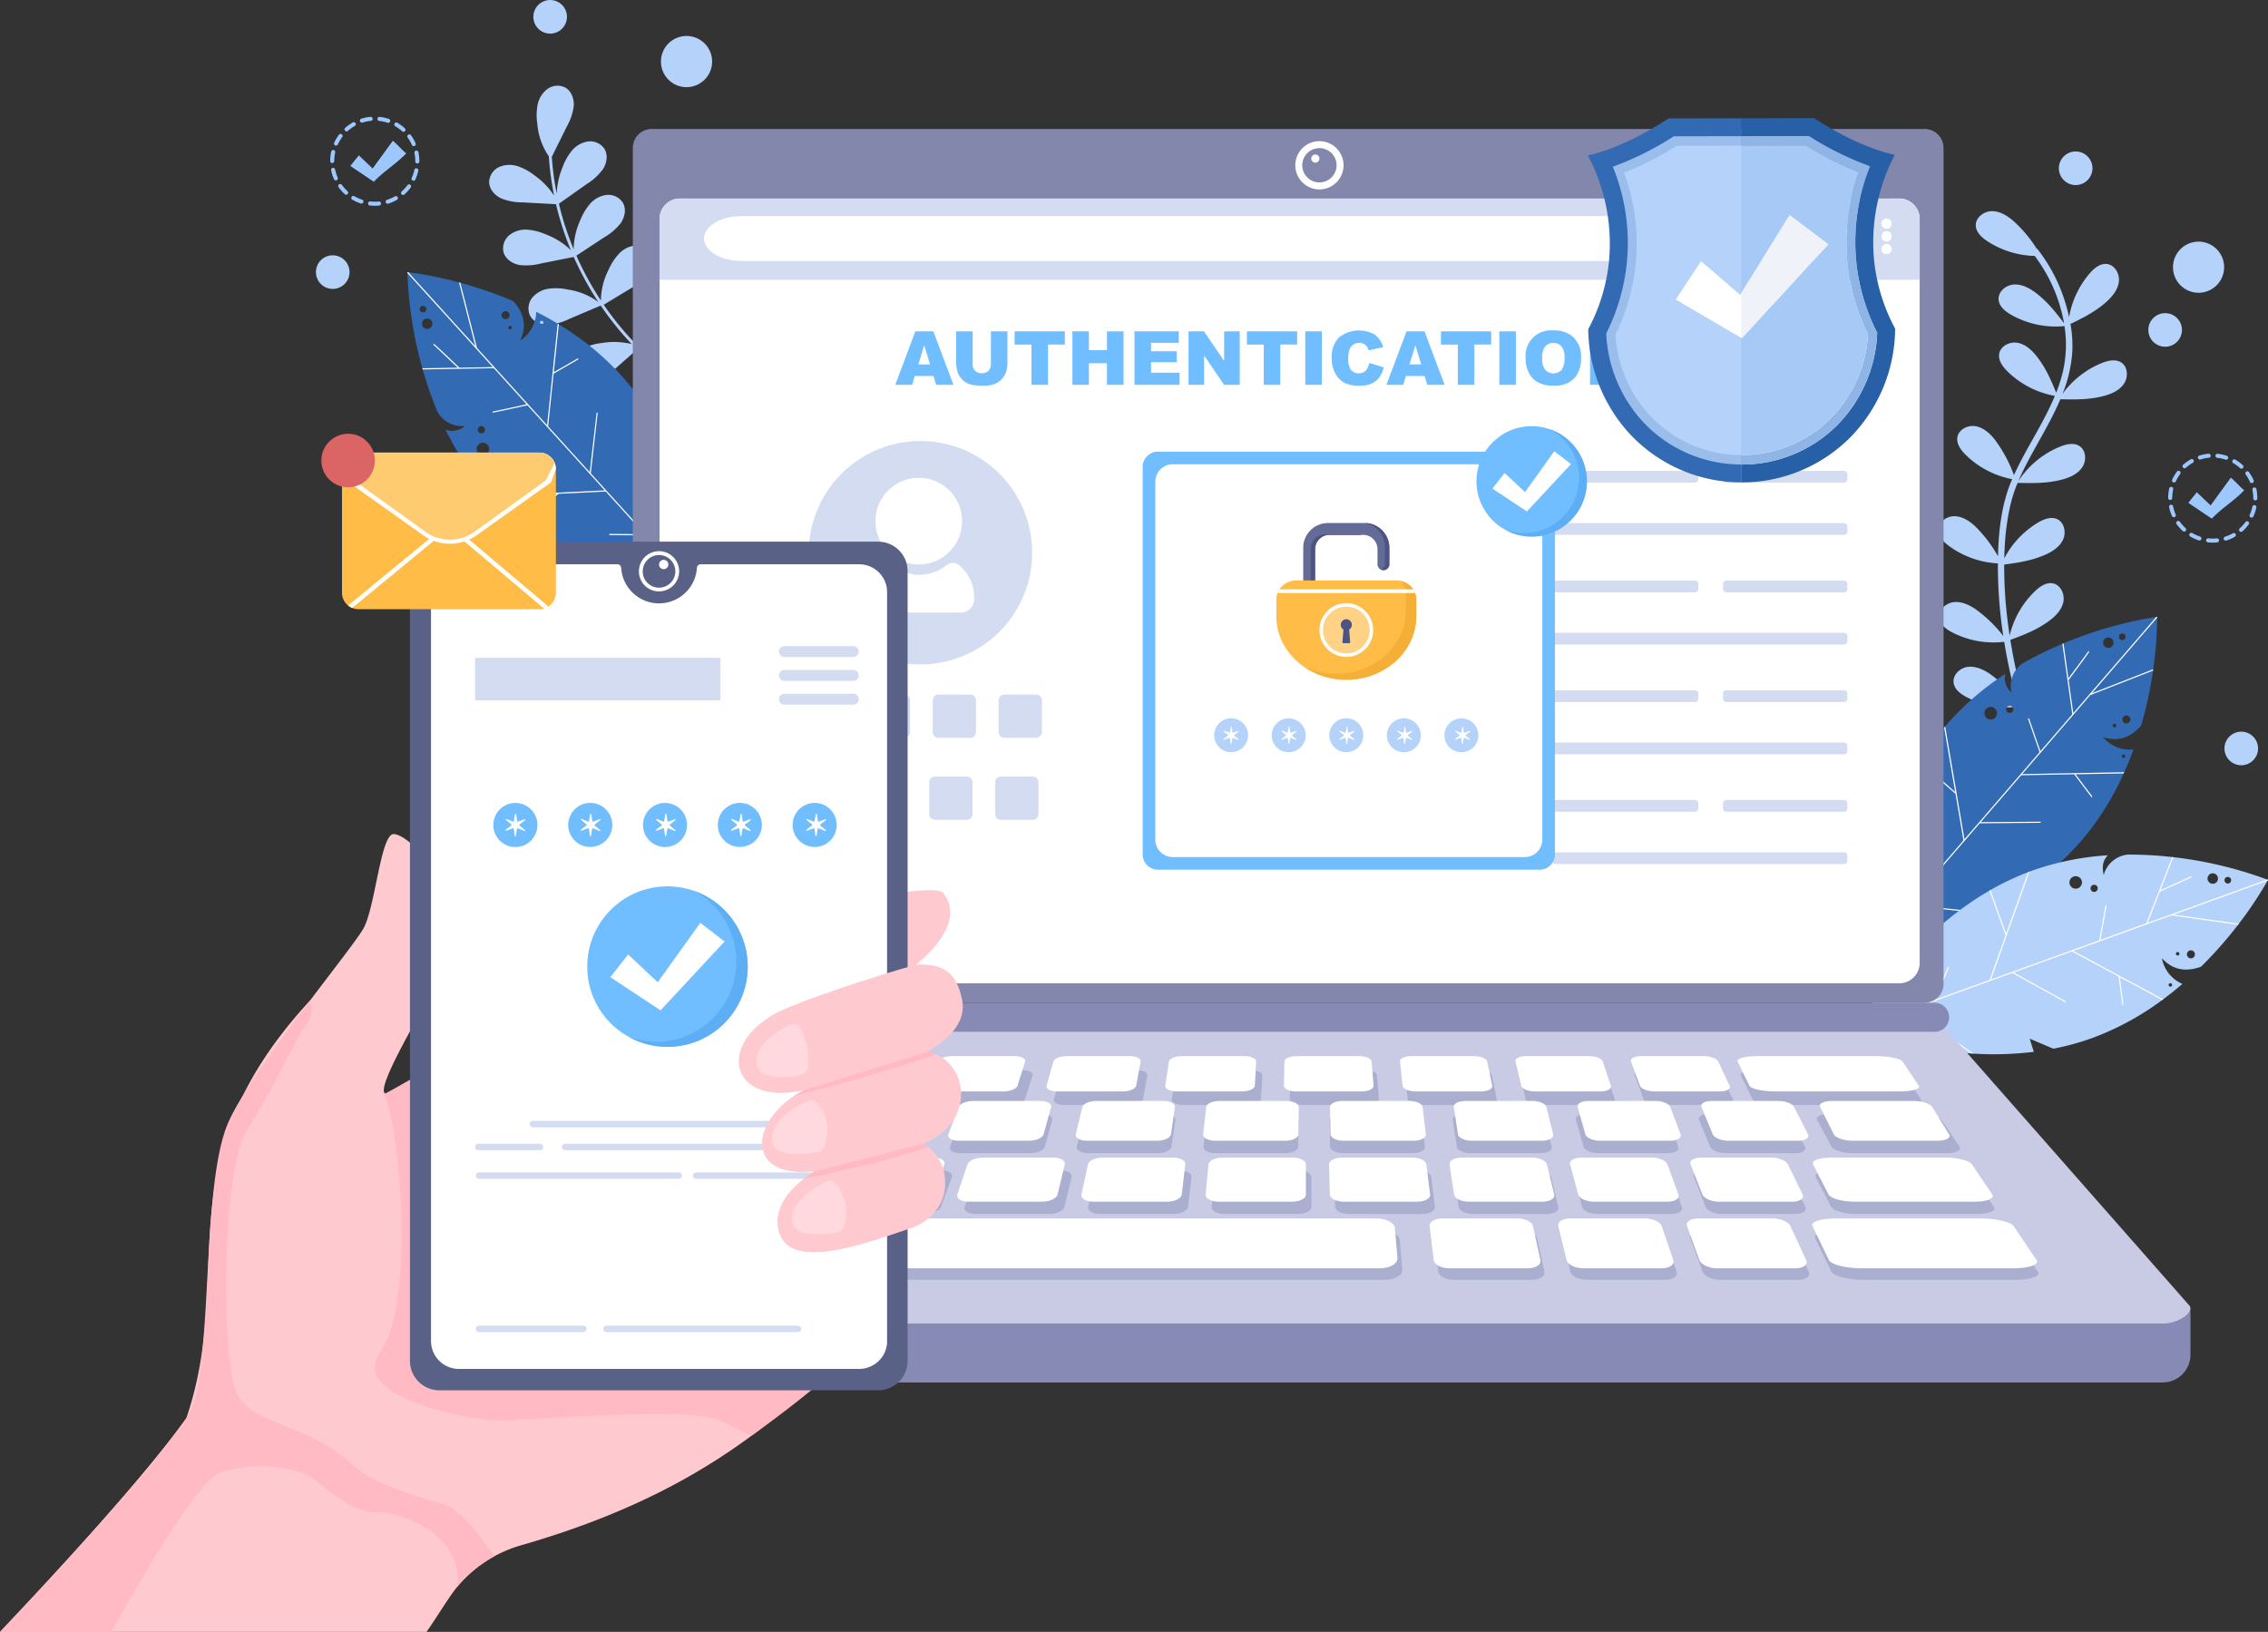 <svg xmlns="http://www.w3.org/2000/svg" width="702" height="505.13" viewBox="0 0 702 505.13">
  <rect x="0" y="0" width="702" height="505.13" fill="#333333" stroke="none"/>
  <g id="password-security" transform="translate(0 -40.12)">
    <path id="Path_112" data-name="Path 112" d="M728.985,273.188c-.306-2.439,2.012-4.6,4.448-4.885s4.83.839,6.864,2.226a41.159,41.159,0,0,1,8.3,7.967q-1.492-5.334-2.61-10.754-.744-3.577-1.331-7.19a28.012,28.012,0,0,1-16.08-2.915c-1.86-.964-3.783-2.4-4.039-4.482-.3-2.43,2.02-4.591,4.45-4.883s4.816.823,6.84,2.2a41.79,41.79,0,0,1,8.543,8.259,143.226,143.226,0,0,1-1.668-22.459,28.019,28.019,0,0,1-15.172-5.414c-1.684-1.247-3.355-2.971-3.278-5.066.09-2.446,2.723-4.213,5.169-4.115s4.624,1.575,6.4,3.257a40.764,40.764,0,0,1,6.91,9.147c.184-7.916,1.1-16.111,4.189-23.427.064-.152.136-.3.2-.454a28.019,28.019,0,0,1-14.422-7.561c-1.489-1.475-2.9-3.421-2.522-5.482.439-2.409,3.3-3.781,5.7-3.335s4.352,2.22,5.874,4.138a43.349,43.349,0,0,1,5.923,10.982c3.8-8.354,9.155-16.043,12.661-24.515a28,28,0,0,1-14.7-7.61c-1.489-1.474-2.9-3.42-2.521-5.482.438-2.408,3.3-3.781,5.7-3.335s4.352,2.22,5.874,4.138c2.754,3.47,4.4,7.247,6.054,11.3a48.523,48.523,0,0,0,2.09-6.577,37.25,37.25,0,0,0,.483-14.036,28,28,0,0,1-16.551-3.529c-1.818-1.042-3.68-2.559-3.848-4.648-.2-2.44,2.211-4.5,4.652-4.691s4.777,1.025,6.742,2.485c3.6,2.679,6.184,5.957,8.867,9.5a48.691,48.691,0,0,0-9.076-20.835,28.028,28.028,0,0,1-14.7-4.588c-1.749-1.155-3.509-2.788-3.545-4.883-.041-2.448,2.493-4.353,4.941-4.386s4.7,1.326,6.57,2.909a40.337,40.337,0,0,1,7.289,8.614.981.981,0,0,1,.359.288,50.745,50.745,0,0,1,8.667,16.885c.4,1.344.757,2.709,1.061,4.087a28.027,28.027,0,0,1,6.4-13.557c1.374-1.583,3.224-3.114,5.306-2.875,2.433.28,3.988,3.042,3.7,5.473s-1.931,4.488-3.744,6.133c-3.384,3.067-7.17,4.977-11.246,6.957a37.51,37.51,0,0,1,.56,8.83,42.458,42.458,0,0,1-3,12.778,28.024,28.024,0,0,1,12.17-9.523c1.945-.781,4.29-1.3,6.033-.136,2.036,1.359,2.16,4.526.795,6.559s-3.766,3.112-6.13,3.747c-4.531,1.216-8.884,1.153-13.554,1.049-2.818,6.653-6.744,12.936-10.075,19.26-1.048,1.991-2.033,4-2.9,6.044a28,28,0,0,1,12.914-10.647c1.944-.783,4.288-1.305,6.032-.144,2.038,1.357,2.166,4.524.8,6.558s-3.762,3.117-6.125,3.755c-4.633,1.25-9.081,1.161-13.873,1.061a44.394,44.394,0,0,0-2.221,6.783,75.584,75.584,0,0,0-1.771,13.067c-.066,1.167-.109,2.336-.137,3.506a28.026,28.026,0,0,1,10.45-11.071c1.8-1.071,4.038-1.944,5.939-1.064,2.222,1.03,2.832,4.14,1.8,6.358s-3.242,3.655-5.481,4.646c-4.136,1.832-8.292,2.463-12.734,3.059a138.815,138.815,0,0,0,1.692,21.949,28.02,28.02,0,0,1,7.893-13.766c1.519-1.444,3.507-2.792,5.556-2.354,2.394.511,3.68,3.409,3.16,5.8s-2.35,4.283-4.313,5.746c-3.725,2.776-7.752,4.322-12.082,5.933q.232,1.441.484,2.876a159.294,159.294,0,0,0,3.569,15.618,28.029,28.029,0,0,1,7.8-13.36c1.519-1.444,3.506-2.792,5.556-2.354,2.394.511,3.68,3.409,3.161,5.8s-2.351,4.283-4.314,5.746c-3.623,2.7-7.53,4.237-11.724,5.8a124.257,124.257,0,0,0,6.421,17.089c.535,1.15-1.284,1.9-1.819.753a124.9,124.9,0,0,1-6.468-17.262,28.148,28.148,0,0,1-16.174-2.964C731.181,276.723,729.248,275.275,728.985,273.188ZM336.719,154.072a5.335,5.335,0,0,0-4.947-2.538,8.089,8.089,0,0,0-5.147,2.517,17.4,17.4,0,0,0-3.2,4.877,21.971,21.971,0,0,0-2.439,9.32,92.631,92.631,0,0,1-9.072-10.97c-.249-.353-.492-.711-.736-1.068l8.695-5.256a17.8,17.8,0,0,0,5.275-4.188c1.358-1.807,1.96-4.375.873-6.359a5.334,5.334,0,0,0-4.947-2.537,8.084,8.084,0,0,0-5.146,2.517,17.389,17.389,0,0,0-3.2,4.877,21.623,21.623,0,0,0-2.436,9.623,94.433,94.433,0,0,1-7.577-13.874l8.605-5.664a17.8,17.8,0,0,0,5.11-4.388c1.288-1.858,1.791-4.446.628-6.388a5.333,5.333,0,0,0-5.04-2.345,8.089,8.089,0,0,0-5.046,2.713,17.381,17.381,0,0,0-3.013,5,22.331,22.331,0,0,0-2.092,9.1,92.906,92.906,0,0,1-3.73-10.818c-.3-1.089-.575-2.186-.835-3.285l8.658-6.116a17.793,17.793,0,0,0,4.964-4.554c1.226-1.9,1.644-4.5.418-6.4a5.334,5.334,0,0,0-5.114-2.178,8.082,8.082,0,0,0-4.954,2.877,17.375,17.375,0,0,0-2.847,5.094,23.537,23.537,0,0,0-1.809,8.157,89.089,89.089,0,0,1-1.51-11.391l4.584-9.264a17.831,17.831,0,0,0,2.2-6.372c.175-2.256-.7-4.746-2.677-5.836a5.323,5.323,0,0,0-5.531.52,8.1,8.1,0,0,0-2.987,4.893,17.417,17.417,0,0,0-.081,5.838,20.808,20.808,0,0,0,3.568,10.077c0,.013,0,.024,0,.037a89.911,89.911,0,0,0,1.631,12.12,23.043,23.043,0,0,0-6.094-6.29,17.4,17.4,0,0,0-5.122-2.8,8.091,8.091,0,0,0-5.726.2,5.331,5.331,0,0,0-3.17,4.565c-.025,2.262,1.714,4.245,3.764,5.2a17.8,17.8,0,0,0,6.626,1.215l10.31.557a92.892,92.892,0,0,0,4.595,14.24,22.461,22.461,0,0,0-7.788-4.911,17.368,17.368,0,0,0-5.654-1.438,8.084,8.084,0,0,0-5.5,1.617,5.337,5.337,0,0,0-1.938,5.211c.536,2.2,2.713,3.687,4.934,4.1a17.788,17.788,0,0,0,6.719-.469l10.118-2.022c.064.143.124.289.188.432a95.823,95.823,0,0,0,7.438,13.527,21.222,21.222,0,0,0-9.5-3.879,17.353,17.353,0,0,0-5.826-.262,8.088,8.088,0,0,0-5.055,2.7,5.341,5.341,0,0,0-.844,5.5c.97,2.044,3.4,3.061,5.661,3.019a17.779,17.779,0,0,0,6.483-1.822l9.8-4.161c.04.059.082.119.122.177l-.038.093.072-.043a94.186,94.186,0,0,0,9.436,11.685,22.992,22.992,0,0,0-9.267-.321,17.713,17.713,0,0,0-5.718,1.62,8.253,8.253,0,0,0-4.023,4.232,5.431,5.431,0,0,0,.945,5.582c1.592,1.663,4.27,1.864,6.441,1.1a18.141,18.141,0,0,0,5.686-3.846l7.364-6.484.255-.154a89.722,89.722,0,0,0,12.725,10.567c.482.329,1.088-.36.6-.693a89.588,89.588,0,0,1-12.516-10.363l8.249-4.986a17.8,17.8,0,0,0,5.275-4.188C337.205,158.624,337.807,156.056,336.719,154.072Z" transform="translate(-124.305 -21.764)" fill="#b4d2fa"/>
    <path id="Path_113" data-name="Path 113" d="M1119.668,457.137a86.453,86.453,0,0,0,13.123-20.862c.055-.134.113-.236.167-.37,1.062-2.354,2.009-4.715,2.845-7.052a10.743,10.743,0,0,1-9.416-3.824c4.5,1.489,8.358.278,11.629-3.41a1.439,1.439,0,0,0,.3-.558,130.462,130.462,0,0,0,3.555-16.613,3.025,3.025,0,0,1,.051-.41,114.587,114.587,0,0,0,1.212-15.969c0-.18,0-.276,0-.276s-.1.007-.274.036a124.919,124.919,0,0,0-28.7,8.179c-.11.057-.237.1-.346.155a117.267,117.267,0,0,0-12.345,6.062,8.614,8.614,0,0,0-3.406,9.142c-1.589-1.7-2.475-3.589-1.883-5.924a86.946,86.946,0,0,0-18.2,15.726c-.15.174-.315.365-.447.553l-.315.365a80.836,80.836,0,0,0-7.433,10.511c-.073.119-.13.221-.188.322-14.961,25.239-15.116,54.231-15.084,57.317,0,.179,0,.276,0,.276s.1-.007.274-.036a120.623,120.623,0,0,0,22.585-5.827c.127-.042.221-.081.348-.123a118.223,118.223,0,0,0,11.635-4.888l.613-.289a103.062,103.062,0,0,0,16.046-9.65c-1.726-1.58-3.109-2.924-3.109-2.924l7.9-.875A81.767,81.767,0,0,0,1119.668,457.137Zm12.515-64.165a1.025,1.025,0,1,1-.857,1.169A1.044,1.044,0,0,1,1132.183,392.971Zm-3.1,1.626a1.6,1.6,0,0,1,.168,2.264,1.615,1.615,0,0,1-2.279.184,1.634,1.634,0,0,1-.169-2.3A1.614,1.614,0,0,1,1129.085,394.6Zm-30.861,21a1.112,1.112,0,1,1-1.567.132A1.106,1.106,0,0,1,1098.225,415.6Zm-5.338.573a1.937,1.937,0,1,1-2.715.2A1.942,1.942,0,0,1,1092.887,416.169Zm40.179,14.38a.519.519,0,0,1,.055.744.528.528,0,1,1-.8-.689A.519.519,0,0,1,1133.067,430.55Zm1.367-11.9a1.238,1.238,0,1,1-1.746.128A1.232,1.232,0,0,1,1134.434,418.649Zm-4.119,2.384a.533.533,0,0,1,.055.743.539.539,0,1,1-.815-.7A.538.538,0,0,1,1130.316,421.033Z" transform="translate(-475.451 -156.757)" fill="#326ab3"/>
    <path id="Path_114" data-name="Path 114" d="M1117.8,436.544l5.189,6.9-.294.2-5.351-7.1-16.394.3-12.519,14.511,18.552-.133.009.341-18.875.156-21.7,25.151,23.442,2.481-.613.289-14.874-1.569,3.239,6.458c-.127.042-.222.081-.348.123l-3.333-6.63-7.8-.823-11.59,13.434-.278-.24,16.846-19.527-1.275-11.12.371-.044,1.219,10.8,11.65-13.5-2.46-14.414c-2.571-2.249-7.955-6.923-11.131-9.664.058-.1.115-.2.188-.322,3.367,2.9,9.115,7.894,10.835,9.408l-3.4-19.919.315-.365,5.971,34.911,23.24-26.938-3.595-10.4.333-.106,3.531,10.191,9.853-11.421-3.054-21.8c.109-.057.237-.1.346-.155l1.514,10.843c2.455-3.3,5.944-8.012,6.1-8.332l.151.07.015-.018.07-.152.106.122c.025.112.049.224-6.371,8.824l1.437,10.232,25.68-29.768c.177-.029.274-.036.274-.036s.007.1,0,.276l-20.155,23.363,18.943-7.394a3,3,0,0,0-.051.41l-19.4,7.574-21.1,24.456,31.586-.574c-.055.134-.113.236-.167.37Z" transform="translate(-475.341 -156.757)" fill="#fff"/>
    <path id="Path_115" data-name="Path 115" d="M295.614,225.248a86.443,86.443,0,0,0-19.11-15.563c-.126-.071-.221-.141-.347-.211-2.207-1.34-4.436-2.568-6.654-3.681a10.742,10.742,0,0,1-4.941,8.88c2.025-4.283,1.293-8.262-1.969-11.958a1.435,1.435,0,0,0-.518-.366,130.4,130.4,0,0,0-16.057-5.549,3.143,3.143,0,0,1-.4-.1,114.615,114.615,0,0,0-15.7-3.146c-.178-.024-.275-.029-.275-.029s0,.1,0,.276a124.959,124.959,0,0,0,4.626,29.484c.043.116.069.247.112.363a117.273,117.273,0,0,0,4.515,12.991,8.614,8.614,0,0,0,8.66,4.492c-1.885,1.37-3.863,2.02-6.109,1.149a86.957,86.957,0,0,0,13.395,19.977c.154.17.323.356.495.511l.323.356a80.913,80.913,0,0,0,9.529,8.657c.109.087.2.156.3.226,23.232,17.921,51.989,21.6,55.056,21.945.177.025.275.029.275.029s0-.1,0-.276a120.661,120.661,0,0,0-3.036-23.126c-.026-.131-.054-.23-.08-.361a118.177,118.177,0,0,0-3.436-12.143l-.212-.644a103.1,103.1,0,0,0-7.626-17.1c-1.778,1.521-3.281,2.73-3.281,2.73l.093-7.948A81.827,81.827,0,0,0,295.614,225.248Zm-62.166-20.228a1.025,1.025,0,1,1,1.056.992A1.041,1.041,0,0,1,233.448,205.019Zm1.237,3.273a1.594,1.594,0,0,1,2.267.109,1.614,1.614,0,0,1-.094,2.284,1.634,1.634,0,0,1-2.3-.111A1.614,1.614,0,0,1,234.685,208.292Zm17.088,33.187a1.112,1.112,0,1,1-.059,1.572A1.106,1.106,0,0,1,251.773,241.479Zm-.081,5.368a1.937,1.937,0,1,1-.132,2.72A1.942,1.942,0,0,1,251.692,246.847Zm19.162-38.134a.519.519,0,0,1,.745.036.528.528,0,1,1-.781.709A.519.519,0,0,1,270.854,208.713Zm-11.646-2.8a1.238,1.238,0,1,1-.085,1.748A1.233,1.233,0,0,1,259.208,205.91Zm1.865,4.374a.533.533,0,0,1,.745.036.539.539,0,1,1-.8.724A.538.538,0,0,1,261.074,210.284Z" transform="translate(-103.538 -69.166)" fill="#326ab3"/>
    <path id="Path_116" data-name="Path 116" d="M274.959,224.49l7.479-4.312.163.316-7.7,4.447-1.7,16.308,12.88,14.19,2.125-18.43.339.032L286.408,255.8l22.324,24.6,5.314-22.966q.107.321.212.644l-3.367,14.573,6.8-2.43c.026.131.054.23.08.361l-6.985,2.5-1.765,7.639,11.925,13.138-.272.247L303.346,275l-11.193-.088,0-.373,10.868.1-11.986-13.206-14.606.688c-2.545,2.279-7.839,7.054-10.946,9.873-.094-.07-.188-.139-.3-.226,3.293-2.989,8.944-8.086,10.657-9.61l-20.185.954-.323-.356,35.378-1.679L266.8,234.742l-10.757,2.3-.065-.344,10.545-2.265-10.138-11.169-22.008.379c-.043-.115-.069-.247-.112-.363l10.947-.183c-2.978-2.838-7.229-6.874-7.529-7.067l.088-.142-.015-.017-.142-.088.135-.091c.114-.011.228-.022,7.983,7.4l10.33-.182L229.641,193.8c-.008-.179,0-.276,0-.276s.1,0,.275.029L250.65,216.4l-5.034-19.7a2.993,2.993,0,0,0,.4.1l5.157,20.178,21.708,23.917,3.273-31.421c.126.071.221.141.347.211Z" transform="translate(-103.538 -69.165)" fill="#fff"/>
    <path id="Path_117" data-name="Path 117" d="M1119.237,578.622a86.448,86.448,0,0,0,21.658-11.762c.114-.09.214-.15.327-.24,2.078-1.532,4.061-3.127,5.934-4.755a10.741,10.741,0,0,1-6.336-7.945c3.193,3.5,7.151,4.335,11.809,2.723a1.434,1.434,0,0,0,.535-.34,130.429,130.429,0,0,0,11.234-12.744,3.025,3.025,0,0,1,.245-.333,114.661,114.661,0,0,0,8.878-13.329c.09-.155.131-.243.131-.243s-.088-.041-.256-.1a124.942,124.942,0,0,0-29.03-6.926c-.124,0-.255-.03-.378-.034a117.3,117.3,0,0,0-13.732-.761,8.613,8.613,0,0,0-7.446,6.3c-.551-2.264-.4-4.341,1.259-6.087a86.975,86.975,0,0,0-23.568,4.8c-.216.078-.453.164-.661.263l-.453.164a80.836,80.836,0,0,0-11.628,5.524c-.121.068-.221.129-.322.189-25.405,14.678-39.739,39.879-41.221,42.586-.09.154-.131.243-.131.243s.088.041.256.1a120.606,120.606,0,0,0,22.545,5.981c.131.026.233.038.364.064a118.275,118.275,0,0,0,12.538,1.436l.676.048a103.122,103.122,0,0,0,18.716-.555c-.731-2.222-1.279-4.072-1.279-4.072l7.317,3.106A81.539,81.539,0,0,0,1119.237,578.622Zm42.338-49.815a1.025,1.025,0,1,1-1.319.6A1.042,1.042,0,0,1,1161.574,528.807Zm-3.5-.1a1.6,1.6,0,0,1-.963,2.055,1.614,1.614,0,0,1-2.077-.955,1.634,1.634,0,0,1,.977-2.084A1.617,1.617,0,0,1,1158.076,528.708Zm-37.192,3.194a1.112,1.112,0,1,1-1.43-.653A1.105,1.105,0,0,1,1120.884,531.9Zm-4.931-2.115a1.937,1.937,0,1,1-2.466-1.155A1.942,1.942,0,0,1,1115.953,529.787ZM1143.942,562a.518.518,0,0,1-.316.675.528.528,0,1,1-.359-.992A.52.52,0,0,1,1143.942,562Zm7.018-9.707a1.238,1.238,0,1,1-1.585-.743A1.233,1.233,0,0,1,1150.96,552.3Zm-4.755.063a.533.533,0,0,1-.316.675.539.539,0,1,1-.366-1.013A.536.536,0,0,1,1146.2,552.36Z" transform="translate(-471.653 -217.19)" fill="#b4d2fa"/>
    <path id="Path_118" data-name="Path 118" d="M1127.735,560.431l1.146,8.556-.355.031-1.188-8.81-14.44-7.768-18.021,6.521,16.239,8.969-.159.3-16.533-9.108-31.235,11.3,19.223,13.643-.676-.048-12.2-8.653-.338,7.217c-.131-.026-.233-.038-.364-.064l.34-7.412-6.4-4.536-16.684,6.037-.125-.345,24.25-8.775,4.335-10.32.344.143-4.226,10.013,16.77-6.068,4.914-13.772c-1.141-3.219-3.545-9.931-4.973-13.876.1-.06.2-.121.322-.189,1.513,4.182,4.081,11.346,4.839,13.51l6.789-19.034.453-.164L1087.9,561.1l33.454-12.105,1.958-10.825.343.071-1.913,10.615,14.184-5.133,8.013-20.5c.123,0,.255.03.378.034l-3.99,10.2c3.757-1.676,9.106-4.075,9.4-4.278l.1.135.022-.008.135-.1.033.159c-.034.11-.066.219-9.876,4.573l-3.758,9.625,36.969-13.377c.168.061.256.1.256.1s-.042.088-.131.243l-29.014,10.5,20.136,2.83a3.1,3.1,0,0,0-.245.333l-20.624-2.9-30.373,10.99,27.82,14.969c-.114.09-.214.151-.327.24Z" transform="translate(-471.602 -217.816)" fill="#fff"/>
    <path id="Path_119" data-name="Path 119" d="M772.538,771.909H223.623a3.788,3.788,0,0,0-3.788,3.788v13.7a8.579,8.579,0,0,0,8.58,8.58H768.538a8.579,8.579,0,0,0,8.58-8.58V776.489A4.579,4.579,0,0,0,772.538,771.909Z" transform="translate(-99.118 -329.945)" fill="#868ab5"/>
    <path id="Path_120" data-name="Path 120" d="M768.881,709.354H228.074c-4.452,0-9.62-3.6-7.9-5.55L296.41,617.12a4.552,4.552,0,0,1,3.493-1.293H697.016a4.555,4.555,0,0,1,3.494,1.293l76.27,86.684C778.5,705.759,773.334,709.354,768.881,709.354Z" transform="translate(-99.118 -259.572)" fill="#c8cbe3"/>
    <path id="Path_121" data-name="Path 121" d="M393.677,643.322H374.3c-2.015,0-4.154.741-4.778,1.66l-5,7.36c-.662.977.5,1.774,2.594,1.774h20.15c2.1,0,4.258-.8,4.825-1.774l4.268-7.36C396.9,644.063,395.694,643.322,393.677,643.322ZM364.2,692.99H341.26c-2.388,0-5.029,1.039-5.906,2.331l-7.06,10.4c-.943,1.387.317,2.521,2.818,2.521h24.041c2.5,0,5.188-1.134,5.993-2.521l6.03-10.4C367.925,694.029,366.592,692.99,364.2,692.99Zm38.286,0H379.546c-2.388,0-4.905,1.039-5.626,2.331l-5.812,10.4c-.776,1.387.619,2.521,3.121,2.521h24.04c2.5,0,5.052-1.134,5.69-2.521l4.783-10.4C406.336,694.029,404.879,692.99,402.49,692.99Zm216.329,0H595.875c-2.388,0-4.2,1.039-4.047,2.331l1.237,10.4c.165,1.387,2.328,2.521,4.83,2.521h24.04c2.5,0,4.284-1.134,3.981-2.521l-2.265-10.4C623.369,694.029,621.206,692.99,618.819,692.99Zm39.333,0H635.208c-2.388,0-4.072,1.039-3.759,2.331l2.519,10.4c.336,1.387,2.639,2.521,5.141,2.521h24.04c2.5,0,4.145-1.134,3.67-2.521l-3.548-10.4C662.831,694.029,660.54,692.99,658.151,692.99Zm39.335,0H674.542c-2.388,0-3.944,1.039-3.471,2.331l3.8,10.4c.507,1.387,2.95,2.521,5.453,2.521h24.04c2.5,0,4-1.134,3.359-2.521l-4.829-10.4C702.292,694.029,699.87,692.99,697.487,692.99Zm64.116,0H716.968c-4.646,0-7.907,1.039-7.28,2.331l5.05,10.4c.673,1.387,5.169,2.521,10.037,2.521h46.767c4.869,0,8.045-1.134,7.1-2.521l-7.051-10.4C770.718,694.029,766.248,692.99,761.6,692.99ZM429.009,643.322H409.636c-2.016,0-4.056.741-4.56,1.66l-4.031,7.36c-.535.977.728,1.774,2.826,1.774h20.148c2.1,0,4.155-.8,4.593-1.774l3.3-7.36C432.327,644.063,431.026,643.322,429.009,643.322Zm3.335,13.525h-20.56c-2.14,0-4.3.834-4.823,1.87l-4.215,8.308c-.561,1.1.791,2.006,3.022,2.006H427.2c2.231,0,4.406-.9,4.858-2.006l3.4-8.308C435.878,657.681,434.485,656.847,432.345,656.847Zm37.87,0H449.656c-2.141,0-4.189.834-4.578,1.87l-3.119,8.308c-.414,1.1,1.055,2.006,3.286,2.006h21.432c2.231,0,4.289-.9,4.593-2.006l2.3-8.308C473.859,657.681,472.356,656.847,470.215,656.847Zm37.872,0h-20.56c-2.139,0-4.077.834-4.329,1.87l-2.024,8.308c-.269,1.1,1.321,2.006,3.551,2.006h21.433c2.231,0,4.169-.9,4.329-2.006l1.2-8.308C511.84,657.681,510.226,656.847,508.086,656.847Zm37.87,0H525.4c-2.139,0-3.967.834-4.082,1.87l-.929,8.308c-.123,1.1,1.584,2.006,3.815,2.006h21.433c2.231,0,4.051-.9,4.065-2.006l.109-8.308C549.82,657.681,548.1,656.847,545.957,656.847Zm37.87,0H563.268c-2.14,0-3.858.834-3.837,1.87l.167,8.308c.023,1.1,1.849,2.006,4.079,2.006h21.433c2.23,0,3.931-.9,3.8-2.006l-.987-8.308C587.8,657.681,585.968,656.847,583.827,656.847Zm37.872,0H601.138c-2.141,0-3.748.834-3.591,1.87l1.264,8.308c.169,1.1,2.114,2.006,4.344,2.006h21.433c2.23,0,3.812-.9,3.536-2.006l-2.083-8.308C625.782,657.681,623.839,656.847,621.7,656.847Zm37.87,0H639.008c-2.139,0-3.638.834-3.344,1.87l2.359,8.308c.314,1.1,2.379,2.006,4.608,2.006h21.432c2.232,0,3.7-.9,3.273-2.006l-3.179-8.308C663.763,657.681,661.708,656.847,659.569,656.847Zm37.868,0H676.877c-2.14,0-3.526.834-3.1,1.87l3.455,8.308c.459,1.1,2.642,2.006,4.873,2.006H703.54c2.231,0,3.575-.9,3.009-2.006l-4.274-8.308C701.743,657.681,699.579,656.847,697.438,656.847ZM439.182,674.371h-21.6c-2.249,0-4.5.921-5.036,2.066l-4.285,9.2c-.572,1.224.867,2.224,3.217,2.224h22.575c2.35,0,4.621-1,5.071-2.224l3.376-9.2C442.916,675.293,441.432,674.371,439.182,674.371Zm36.841,0H454.418c-2.248,0-4.388.921-4.781,2.066l-3.159,9.2c-.421,1.224,1.14,2.224,3.49,2.224h22.575c2.35,0,4.5-1,4.8-2.224l2.249-9.2C479.87,675.293,478.272,674.371,476.024,674.371Zm36.84,0h-21.6c-2.249,0-4.275.921-4.528,2.066l-2.033,9.2c-.27,1.224,1.413,2.224,3.764,2.224h22.575c2.349,0,4.376-1,4.525-2.224l1.121-9.2C516.824,675.293,515.113,674.371,512.864,674.371Zm36.841,0H528.1c-2.25,0-4.163.921-4.275,2.066l-.9,9.2c-.121,1.224,1.686,2.224,4.036,2.224H549.53c2.349,0,4.254-1,4.253-2.224l-.005-9.2C553.776,675.293,551.954,674.371,549.705,674.371Zm36.84,0h-21.6c-2.249,0-4.05.921-4.022,2.066l.224,9.2c.029,1.224,1.958,2.224,4.308,2.224h22.574c2.35,0,4.132-1,3.98-2.224l-1.132-9.2C590.73,675.293,588.794,674.371,586.545,674.371Zm36.841,0H601.78c-2.248,0-3.936.921-3.768,2.066l1.349,9.2c.18,1.224,2.232,2.224,4.581,2.224h22.575c2.349,0,4.008-1,3.708-2.224l-2.26-9.2C627.684,675.293,625.635,674.371,623.386,674.371Zm36.84,0h-21.6c-2.249,0-3.823.921-3.515,2.066l2.478,9.2c.329,1.224,2.5,2.224,4.853,2.224h22.575c2.35,0,3.886-1,3.435-2.224l-3.388-9.2C664.638,675.293,662.476,674.371,660.227,674.371Zm36.843,0H675.464c-2.248,0-3.71.921-3.261,2.066l3.6,9.2c.48,1.224,2.777,2.224,5.127,2.224h22.575c2.349,0,3.763-1,3.161-2.224l-4.514-9.2C701.594,675.293,699.315,674.371,697.07,674.371Zm-232.73-31.049H444.967c-2.017,0-3.96.741-4.342,1.66l-3.066,7.36c-.407.977.961,1.774,3.057,1.774h20.15c2.1,0,4.05-.8,4.361-1.774l2.338-7.36C467.756,644.063,466.356,643.322,464.339,643.322Zm35.331,0H480.3c-2.015,0-3.862.741-4.125,1.66l-2.1,7.36c-.278.977,1.194,1.774,3.291,1.774h20.15c2.1,0,3.945-.8,4.128-1.774l1.372-7.36C503.183,644.063,501.688,643.322,499.671,643.322Zm35.332,0H515.629c-2.016,0-3.765.741-3.907,1.66l-1.137,7.36c-.15.977,1.426,1.774,3.524,1.774h20.149c2.1,0,3.841-.8,3.9-1.774l.408-7.36C538.612,644.063,537.019,643.322,535,643.322Zm35.33,0H550.961c-2.018,0-3.669.741-3.69,1.66l-.172,7.36c-.023.977,1.659,1.774,3.756,1.774H571c2.1,0,3.737-.8,3.662-1.774l-.557-7.36C574.041,644.063,572.35,643.322,570.333,643.322Zm35.332,0H586.291c-2.017,0-3.57.741-3.472,1.66l.794,7.36c.105.977,1.891,1.774,3.988,1.774h20.149c2.1,0,3.632-.8,3.43-1.774l-1.522-7.36C609.469,644.063,607.681,643.322,605.664,643.322Zm35.331,0H621.622c-2.016,0-3.474.741-3.254,1.66l1.758,7.36c.233.977,2.125,1.774,4.221,1.774H644.5c2.1,0,3.528-.8,3.2-1.774l-2.487-7.36C644.9,644.063,643.012,643.322,641,643.322Zm35.332,0H656.954c-2.016,0-3.377.741-3.037,1.66l2.724,7.36c.362.977,2.356,1.774,4.454,1.774h20.148c2.1,0,3.423-.8,2.966-1.774l-3.452-7.36C680.325,644.063,678.343,643.322,676.327,643.322Zm53.1,0H692.8c-3.813,0-6.54.741-6.088,1.66l3.614,7.36c.48.977,4.086,1.774,8.05,1.774h38.1c3.966,0,6.639-.8,5.978-1.774l-4.992-7.36C736.832,644.063,733.24,643.322,729.43,643.322Zm21.311,31.049h-35.27c-3.671,0-6.17.921-5.58,2.066l4.75,9.2c.631,1.224,4.258,2.224,8.093,2.224h36.852c3.836,0,6.267-1,5.436-2.224l-6.235-9.2C758.011,675.293,754.409,674.371,750.741,674.371ZM742.3,656.847H714.519c-2.892,0-4.783.834-4.222,1.87l4.505,8.308c.6,1.1,3.529,2.006,6.543,2.006H750.3c3.014,0,4.848-.9,4.1-2.006l-5.611-8.308C748.094,657.681,745.184,656.847,742.3,656.847Zm-343.254.06h-36.33a6.308,6.308,0,0,0-4.769,2.163l-5.126,7.581c-.86,1.274-.022,2.315,1.881,2.315h37.855c1.9,0,3.992-1.042,4.663-2.315l3.99-7.581C401.84,657.871,400.868,656.907,399.042,656.907Zm4.207,17.042H354.315c-2.46,0-5.174,1.063-6.071,2.382l-5.677,8.363c-.955,1.408.346,2.559,2.913,2.559h51.1c2.567,0,5.209-1.15,5.893-2.559l4.066-8.363C407.185,675.012,405.709,673.949,403.249,673.949Zm172.124,19.04H426.132c-3.043,0-6.061,1.326-6.75,2.976l-3.777,9.07c-.735,1.763,1.248,3.206,4.436,3.206H576.413c3.189,0,5.65-1.443,5.5-3.206l-.775-9.07C580.994,694.316,578.415,692.99,575.372,692.99Z" transform="translate(-147.878 -271.969)" fill="#aaaecf"/>
    <g id="Group_23" data-name="Group 23" transform="translate(177.243 367.034)">
      <path id="Path_122" data-name="Path 122" d="M388.586,635.457H369.1c-2.029,0-4.175.749-4.8,1.68l-5,7.447c-.663.988.506,1.793,2.615,1.793h20.267c2.109,0,4.282-.806,4.847-1.793l4.265-7.447C391.829,636.206,390.615,635.457,388.586,635.457ZM359.138,685.7H336.067c-2.4,0-5.053,1.051-5.929,2.357l-7.054,10.514c-.94,1.4.331,2.549,2.846,2.549H350.1c2.517,0,5.211-1.147,6.015-2.549l6.022-10.514C362.884,686.747,361.539,685.7,359.138,685.7Zm38.5,0h-23.07c-2.4,0-4.928,1.051-5.649,2.357l-5.8,10.514c-.774,1.4.633,2.549,3.149,2.549h24.17c2.517,0,5.076-1.147,5.711-2.549l4.771-10.514C401.507,686.747,400.037,685.7,397.636,685.7Zm217.528,0H592.092c-2.4,0-4.221,1.051-4.064,2.357l1.266,10.514c.17,1.4,2.346,2.549,4.862,2.549h24.171c2.516,0,4.3-1.147,4-2.549l-2.3-10.514C619.741,686.747,617.564,685.7,615.164,685.7Zm39.549,0h-23.07c-2.4,0-4.093,1.051-3.776,2.357l2.552,10.514c.34,1.4,2.659,2.549,5.174,2.549h24.17c2.517,0,4.165-1.147,3.686-2.549l-3.583-10.514C659.419,686.747,657.115,685.7,654.713,685.7Zm39.551,0H671.193c-2.4,0-3.964,1.051-3.488,2.357l3.836,10.514c.512,1.4,2.97,2.549,5.486,2.549H701.2c2.515,0,4.025-1.147,3.375-2.549L699.7,688.054C699.1,686.747,696.666,685.7,694.264,685.7Zm64.469,0H713.851c-4.671,0-7.95,1.051-7.317,2.357l5.089,10.514c.679,1.4,5.2,2.549,10.1,2.549h47.02c4.894,0,8.088-1.147,7.14-2.549l-7.1-10.514C767.9,686.747,763.406,685.7,758.733,685.7Zm-334.606-50.24H404.639c-2.028,0-4.078.749-4.581,1.68l-4.027,7.447c-.535.988.739,1.793,2.848,1.793h20.268c2.109,0,4.176-.806,4.613-1.793l3.3-7.447C427.468,636.206,426.155,635.457,424.127,635.457Zm5.283,13.868H408.734c-2.153,0-4.321.843-4.848,1.892l-4.229,8.4c-.563,1.117.8,2.028,3.039,2.028h21.551c2.243,0,4.43-.911,4.883-2.028l3.408-8.4C432.963,650.169,431.562,649.325,429.41,649.325Zm38.082,0H446.817c-2.152,0-4.211.843-4.6,1.892l-3.13,8.4c-.416,1.117,1.063,2.028,3.305,2.028h21.55c2.244,0,4.312-.911,4.618-2.028l2.309-8.4C471.156,650.169,469.643,649.325,467.491,649.325Zm38.082,0H484.9c-2.152,0-4.1.843-4.354,1.892l-2.031,8.4c-.271,1.117,1.328,2.028,3.571,2.028h21.55c2.242,0,4.192-.911,4.352-2.028l1.21-8.4C509.348,650.169,507.725,649.325,505.573,649.325Zm38.082,0H522.981c-2.152,0-3.989.843-4.106,1.892l-.931,8.4c-.125,1.117,1.593,2.028,3.835,2.028h21.55c2.243,0,4.073-.911,4.088-2.028l.11-8.4C547.541,650.169,545.807,649.325,543.655,649.325Zm38.083,0H561.062c-2.153,0-3.88.843-3.859,1.892l.167,8.4c.023,1.117,1.859,2.028,4.1,2.028h21.55c2.244,0,3.954-.911,3.822-2.028l-.989-8.4C585.733,650.169,583.89,649.325,581.738,649.325Zm38.081,0H599.145c-2.151,0-3.769.843-3.611,1.892l1.266,8.4c.168,1.117,2.124,2.028,4.367,2.028h21.55c2.243,0,3.835-.911,3.557-2.028l-2.089-8.4C623.926,650.169,621.971,649.325,619.819,649.325Zm38.082,0H637.225c-2.151,0-3.657.843-3.362,1.892l2.365,8.4c.315,1.117,2.389,2.028,4.633,2.028h21.549c2.242,0,3.715-.911,3.291-2.028l-3.187-8.4C662.117,650.169,660.053,649.325,657.9,649.325Zm38.083,0H675.311c-2.153,0-3.549.843-3.117,1.892l3.465,8.4c.46,1.117,2.654,2.028,4.9,2.028h21.55c2.243,0,3.6-.911,3.027-2.028l-4.286-8.4C700.312,650.169,698.137,649.325,695.985,649.325ZM434.468,666.868H412.739c-2.262,0-4.523.931-5.055,2.09l-4.278,9.3c-.569,1.238.881,2.249,3.243,2.249h22.7c2.362,0,4.644-1.01,5.092-2.249l3.364-9.3C438.226,667.8,436.729,666.868,434.468,666.868Zm37.051,0H449.79c-2.261,0-4.409.931-4.8,2.09l-3.146,9.3c-.419,1.238,1.155,2.249,3.517,2.249h22.7c2.362,0,4.519-1.01,4.817-2.249l2.234-9.3C475.389,667.8,473.78,666.868,471.519,666.868Zm37.05,0H486.84c-2.262,0-4.3.931-4.547,2.09l-2.015,9.3c-.268,1.238,1.427,2.249,3.79,2.249h22.7c2.362,0,4.4-1.01,4.545-2.249l1.1-9.3C512.554,667.8,510.829,666.868,508.569,666.868Zm37.05,0H523.891c-2.261,0-4.183.931-4.294,2.09l-.885,9.3c-.117,1.238,1.7,2.249,4.065,2.249h22.7c2.363,0,4.275-1.01,4.271-2.249l-.029-9.3C549.717,667.8,547.881,666.868,545.619,666.868Zm37.051,0H560.941c-2.261,0-4.069.931-4.039,2.09l.247,9.3c.032,1.238,1.975,2.249,4.337,2.249h22.7c2.363,0,4.151-1.01,4-2.249l-1.159-9.3C586.881,667.8,584.932,666.868,582.67,666.868Zm37.051,0H597.992c-2.261,0-3.957.931-3.785,2.09l1.378,9.3c.183,1.238,2.248,2.249,4.61,2.249h22.7c2.362,0,4.029-1.01,3.724-2.249l-2.29-9.3C624.045,667.8,621.982,666.868,619.721,666.868Zm37.05,0H635.043c-2.262,0-3.844.931-3.532,2.09l2.507,9.3c.334,1.238,2.523,2.249,4.885,2.249h22.7c2.363,0,3.906-1.01,3.451-2.249l-3.422-9.3C661.208,667.8,659.032,666.868,656.771,666.868Zm37.05,0H672.092c-2.26,0-3.731.931-3.277,2.09l3.639,9.3c.484,1.238,2.8,2.249,5.157,2.249h22.7c2.362,0,3.782-1.01,3.178-2.249l-4.553-9.3C698.373,667.8,696.083,666.868,693.821,666.868ZM459.668,635.457H440.18c-2.029,0-3.981.749-4.363,1.68l-3.059,7.447c-.406.988.972,1.793,3.082,1.793h20.267c2.109,0,4.071-.806,4.38-1.793l2.328-7.447C463.107,636.206,461.7,635.457,459.668,635.457Zm35.542,0H475.722c-2.028,0-3.883.749-4.144,1.68l-2.092,7.447c-.276.988,1.206,1.793,3.316,1.793H493.07c2.109,0,3.967-.806,4.147-1.793l1.36-7.447C498.746,636.206,497.239,635.457,495.21,635.457Zm35.541,0H511.263c-2.028,0-3.785.749-3.926,1.68l-1.122,7.447c-.149.988,1.44,1.793,3.55,1.793h20.268c2.108,0,3.86-.806,3.912-1.793l.391-7.447C534.385,636.206,532.779,635.457,530.751,635.457Zm35.542,0H546.8c-2.029,0-3.69.749-3.708,1.68l-.155,7.447c-.02.988,1.674,1.793,3.783,1.793h20.268c2.109,0,3.757-.806,3.68-1.793l-.577-7.447C570.023,636.206,568.322,635.457,566.293,635.457Zm35.541,0H582.345c-2.027,0-3.591.749-3.489,1.68l.814,7.447c.109.988,1.907,1.793,4.016,1.793h20.268c2.109,0,3.651-.806,3.446-1.793l-1.546-7.447C605.662,636.206,603.862,635.457,601.834,635.457Zm35.542,0H617.886c-2.028,0-3.492.749-3.27,1.68l1.784,7.447c.236.988,2.139,1.793,4.248,1.793h20.268c2.109,0,3.547-.806,3.213-1.793l-2.514-7.447C641.3,636.206,639.4,635.457,637.375,635.457Zm35.541,0H653.429c-2.029,0-3.4.749-3.052,1.68l2.752,7.447c.365.988,2.373,1.793,4.482,1.793h20.268c2.109,0,3.442-.806,2.98-1.793l-3.484-7.447C676.939,636.206,674.945,635.457,672.916,635.457Zm53.418,0H689.487c-3.835,0-6.576.749-6.121,1.68l3.646,7.447c.483.988,4.111,1.793,8.1,1.793h38.32c3.988,0,6.677-.806,6.01-1.793l-5.028-7.447C733.786,636.206,730.168,635.457,726.335,635.457ZM747.8,666.868H712.33c-3.692,0-6.205.931-5.609,2.09l4.787,9.3c.638,1.238,4.285,2.249,8.141,2.249h37.058c3.857,0,6.3-1.01,5.465-2.249l-6.278-9.3C755.114,667.8,751.49,666.868,747.8,666.868Zm-10.087-17.543H712.676c-2.606,0-4.295.843-3.77,1.892l4.209,8.4c.56,1.117,3.218,2.028,5.933,2.028h26.1c2.716,0,4.353-.911,3.661-2.028l-5.2-8.4C742.951,650.169,740.316,649.325,737.713,649.325Zm-341.791.061H359.388a6.323,6.323,0,0,0-4.793,2.189l-5.142,7.664c-.864,1.288-.019,2.34,1.893,2.34H389.41c1.913,0,4.014-1.052,4.686-2.34l4.006-7.664C398.736,650.362,397.758,649.387,395.921,649.387Zm2.407,17.055H349.115c-2.473,0-5.2,1.074-6.1,2.41l-5.674,8.458c-.954,1.424.359,2.587,2.941,2.587h51.389c2.583,0,5.234-1.163,5.916-2.587l4.058-8.458C402.291,667.516,400.8,666.442,398.329,666.442ZM571.477,685.7H421.409c-3.06,0-6.091,1.34-6.776,3.009l-3.768,9.17c-.732,1.781,1.268,3.241,4.473,3.241H572.557c3.206,0,5.677-1.459,5.522-3.241l-.8-9.17C577.133,687.037,574.535,685.7,571.477,685.7Z" transform="translate(-322.774 -635.457)" fill="#fff"/>
    </g>
    <g id="Group_33" data-name="Group 33" transform="translate(195.869 80.042)">
      <path id="Path_123" data-name="Path 123" d="M761.488,158.315v228.69a6.213,6.213,0,0,1-6.15,6.279H384.452a6.22,6.22,0,0,1-6.157-6.279V158.315a6.22,6.22,0,0,1,6.157-6.279H755.338A6.214,6.214,0,0,1,761.488,158.315Z" transform="translate(-366.432 -130.503)" fill="#b5bdff"/>
      <path id="Path_124" data-name="Path 124" d="M714.851,127.325a7.264,7.264,0,1,1,7.263,7.264A7.264,7.264,0,0,1,714.851,127.325Z" transform="translate(-518.177 -116.086)" fill="#999"/>
      <path id="Path_125" data-name="Path 125" d="M759.99,614.359H362a4.5,4.5,0,0,1-4.5-4.5h0a4.5,4.5,0,0,1,4.5-4.5H759.993a4.5,4.5,0,0,1,4.494,4.5h0A4.493,4.493,0,0,1,759.99,614.359Z" transform="translate(-357.059 -334.899)" fill="#868ab5"/>
      <path id="Path_126" data-name="Path 126" d="M756.531,112.822H362.558a5.868,5.868,0,0,0-5.866,5.867V377.422a5.868,5.868,0,0,0,5.866,5.866H756.53a5.868,5.868,0,0,0,5.866-5.866V118.689A5.87,5.87,0,0,0,756.531,112.822Zm-4.783,256.5a6.213,6.213,0,0,1-6.15,6.279H374.712a6.22,6.22,0,0,1-6.157-6.279V140.635a6.22,6.22,0,0,1,6.157-6.279H745.6a6.213,6.213,0,0,1,6.15,6.279v228.69Z" transform="translate(-356.692 -112.822)" fill="#8287ab"/>
      <path id="Path_127" data-name="Path 127" d="M745.05,127.158a7.468,7.468,0,1,1-7.468-7.469A7.469,7.469,0,0,1,745.05,127.158Z" transform="translate(-525.058 -115.918)" fill="#fff"/>
      <path id="Path_128" data-name="Path 128" d="M734.049,128.928a5.307,5.307,0,1,1,5.307,5.306A5.307,5.307,0,0,1,734.049,128.928Z" transform="translate(-526.833 -117.691)" fill="#8287ab"/>
      <path id="Path_129" data-name="Path 129" d="M739.109,128.471a1.264,1.264,0,1,1,1.264,1.264A1.263,1.263,0,0,1,739.109,128.471Z" transform="translate(-529.114 -119.308)" fill="#fff"/>
      <g id="Group_24" data-name="Group 24" transform="translate(8.281 21.53)">
        <path id="Path_130" data-name="Path 130" d="M761.809,158.355V388.609a6.291,6.291,0,0,1-6.26,6.318H378.039a6.3,6.3,0,0,1-6.267-6.318V158.355a6.3,6.3,0,0,1,6.267-6.325H755.55A6.3,6.3,0,0,1,761.809,158.355Z" transform="translate(-371.772 -152.03)" fill="#fff"/>
        <path id="Path_131" data-name="Path 131" d="M761.81,158.355v18.821H371.773V158.355a6.3,6.3,0,0,1,6.267-6.325H755.551A6.3,6.3,0,0,1,761.81,158.355Z" transform="translate(-371.772 -152.03)" fill="#d3dcf0"/>
        <path id="Path_132" data-name="Path 132" d="M701.894,161.919H408.512c-6.438,0-11.656,3.112-11.656,6.95h0c0,3.838,5.219,6.95,11.656,6.95H701.894c6.437,0,11.656-3.111,11.656-6.95h0C713.55,165.031,708.331,161.919,701.894,161.919Zm43.873,13.9h-19.09a6.988,6.988,0,0,1-7.027-6.95h0a6.989,6.989,0,0,1,7.027-6.95h19.09a6.988,6.988,0,0,1,7.026,6.95h0A6.993,6.993,0,0,1,745.767,175.82Z" transform="translate(-383.082 -156.489)" fill="#fff"/>
        <path id="Path_133" data-name="Path 133" d="M1014.366,174.105l-3.1-2.147a.779.779,0,0,0-.113-.063,3.9,3.9,0,0,0,.458-1.835,4,4,0,1,0-1.378,2.985.756.756,0,0,0,.155.149l3.1,2.147a.768.768,0,0,0,1.064-.185A.754.754,0,0,0,1014.366,174.105Zm-6.765-1.21a2.834,2.834,0,1,1,2.865-2.833A2.852,2.852,0,0,1,1007.6,172.895Z" transform="translate(-656.645 -158.371)" fill="#d3dcf0"/>
        <path id="Path_134" data-name="Path 134" d="M1060.49,164.926a1.591,1.591,0,1,1,1.591,1.574A1.582,1.582,0,0,1,1060.49,164.926Zm0,3.934a1.591,1.591,0,1,1,1.591,1.574A1.582,1.582,0,0,1,1060.49,168.86Zm0,3.934a1.591,1.591,0,1,1,1.591,1.574A1.582,1.582,0,0,1,1060.49,172.794Z" transform="translate(-682.298 -157.135)" fill="#fff"/>
      </g>
      <g id="Group_25" data-name="Group 25" transform="translate(81.233 62.371)">
        <path id="Path_135" data-name="Path 135" d="M516.456,240.5h-5.805l-.807,2.732h-5.221l6.219-16.548h5.577l6.218,16.548h-5.354Zm-1.06-3.579-1.826-5.949-1.808,5.949Zm18.847-10.238h5.1v9.859a8.305,8.305,0,0,1-.457,2.769,5.979,5.979,0,0,1-1.434,2.279,5.718,5.718,0,0,1-2.049,1.371,10.311,10.311,0,0,1-3.578.553,22.564,22.564,0,0,1-2.636-.169,6.9,6.9,0,0,1-2.388-.672,5.971,5.971,0,0,1-1.755-1.427,5.248,5.248,0,0,1-1.089-1.907,9.87,9.87,0,0,1-.474-2.8v-9.859h5.1v10.094a2.88,2.88,0,0,0,.751,2.115,3.233,3.233,0,0,0,4.154.011,2.875,2.875,0,0,0,.751-2.126Zm7.326,0h15.543v4.086H551.9v12.462h-5.113V230.773h-5.215v-4.086Zm17.88,0h5.114v5.791h5.587v-5.791h5.136v16.548H570.15v-6.694h-5.587v6.694h-5.114Zm19.223,0h13.7v3.533H583.8v2.63h7.958v3.375H583.8v3.262h8.827v3.748H578.672Zm16.74,0h4.775l6.231,9.155v-9.155h4.82v16.548h-4.82l-6.2-9.086v9.086h-4.809Zm18.061,0h15.544v4.086H623.8v12.462h-5.113V230.773h-5.215v-4.086Zm18.061,0h5.124v16.548h-5.124Zm19.81,9.776,4.481,1.355a8.264,8.264,0,0,1-1.422,3.149,6.17,6.17,0,0,1-2.41,1.908,9.015,9.015,0,0,1-3.663.644,10.631,10.631,0,0,1-4.408-.784,6.992,6.992,0,0,1-2.952-2.758,9.345,9.345,0,0,1-1.242-5.054,8.588,8.588,0,0,1,2.184-6.311,9.942,9.942,0,0,1,11.1-.941,7.427,7.427,0,0,1,2.658,3.883l-4.515,1a3.869,3.869,0,0,0-.5-1.106,2.94,2.94,0,0,0-1.05-.9,3.228,3.228,0,0,0-4.052,1.082,5.936,5.936,0,0,0-.7,3.258,6.191,6.191,0,0,0,.835,3.771,3.3,3.3,0,0,0,4.566.2A5.109,5.109,0,0,0,651.343,236.463Zm17.138,4.041h-5.805l-.807,2.732h-5.221l6.219-16.548h5.578l6.218,16.548h-5.354Zm-1.061-3.579-1.826-5.949-1.807,5.949Zm6.114-10.238h15.543v4.086h-5.215v12.462h-5.113V230.773h-5.215v-4.086Zm18.061,0h5.124v16.548H691.6Zm8.15,8.285a7.833,7.833,0,0,1,8.545-8.567,8.652,8.652,0,0,1,6.367,2.218,8.365,8.365,0,0,1,2.235,6.214,10.189,10.189,0,0,1-.976,4.758,6.962,6.962,0,0,1-2.822,2.889,9.315,9.315,0,0,1-4.6,1.033,10.579,10.579,0,0,1-4.634-.892,6.976,6.976,0,0,1-2.975-2.822A9.361,9.361,0,0,1,699.745,234.972Zm5.113.023a5.548,5.548,0,0,0,.931,3.6,3.526,3.526,0,0,0,5.085.023,6.125,6.125,0,0,0,.9-3.849,5.114,5.114,0,0,0-.942-3.414,3.223,3.223,0,0,0-2.557-1.078,3.106,3.106,0,0,0-2.483,1.095A5.555,5.555,0,0,0,704.859,234.995Zm14.821-8.308h4.775l6.231,9.155v-9.155h4.82v16.548h-4.82l-6.2-9.086v9.086H719.68Z" transform="translate(-504.623 -226.405)" fill="#70bdff"/>
      </g>
      <g id="Group_28" data-name="Group 28" transform="translate(41.78 83.907)">
        <circle id="Ellipse_1" data-name="Ellipse 1" cx="34.573" cy="34.573" r="34.573" transform="translate(0 59.803) rotate(-59.869)" fill="#d3dcf0"/>
        <circle id="Ellipse_2" data-name="Ellipse 2" cx="13.422" cy="13.422" r="13.422" transform="translate(33.314 24.056)" fill="#fff"/>
        <path id="Path_136" data-name="Path 136" d="M516.975,358.006a2.921,2.921,0,0,0-3.652.052,13.416,13.416,0,0,1-16.741.175,2.888,2.888,0,0,0-3.662.064,12.676,12.676,0,0,0-4.357,10.022v.393a4.075,4.075,0,0,0,4.076,4.075H517.72a4.075,4.075,0,0,0,4.075-4.075v-.393A12.541,12.541,0,0,0,516.975,358.006Z" transform="translate(-457.929 -306.999)" fill="#fff"/>
        <path id="Path_137" data-name="Path 137" d="M453.187,431.638H463a1.791,1.791,0,0,1,1.791,1.791v9.811A1.791,1.791,0,0,1,463,445.031h-9.811a1.791,1.791,0,0,1-1.791-1.791v-9.811A1.792,1.792,0,0,1,453.187,431.638Zm20.411,0h9.811a1.791,1.791,0,0,1,1.791,1.791v9.811a1.791,1.791,0,0,1-1.791,1.791H473.6a1.791,1.791,0,0,1-1.791-1.791v-9.811A1.792,1.792,0,0,1,473.6,431.638Zm20.411,0h9.811a1.791,1.791,0,0,1,1.791,1.791v9.811a1.791,1.791,0,0,1-1.791,1.791h-9.811a1.791,1.791,0,0,1-1.791-1.791v-9.811A1.792,1.792,0,0,1,494.009,431.638Zm20.411,0h9.811a1.791,1.791,0,0,1,1.791,1.791v9.811a1.791,1.791,0,0,1-1.791,1.791H514.42a1.791,1.791,0,0,1-1.791-1.791v-9.811A1.791,1.791,0,0,1,514.42,431.638Zm-61.233,25.376H463a1.791,1.791,0,0,1,1.791,1.791v9.811A1.791,1.791,0,0,1,463,470.407h-9.811a1.791,1.791,0,0,1-1.791-1.791v-9.811A1.792,1.792,0,0,1,453.187,457.014Zm19.337,0h9.811a1.791,1.791,0,0,1,1.791,1.791v9.811a1.791,1.791,0,0,1-1.791,1.791h-9.811a1.791,1.791,0,0,1-1.791-1.791v-9.811A1.791,1.791,0,0,1,472.525,457.014Z" transform="translate(-441.171 -340.475)" fill="#d3dcf0"/>
        <g id="Group_26" data-name="Group 26" transform="translate(49.973 116.539)">
          <path id="Path_138" data-name="Path 138" d="M525.572,477.85h9.811a1.791,1.791,0,0,1,1.791,1.791v9.811a1.791,1.791,0,0,1-1.791,1.791h-9.811a1.791,1.791,0,0,1-1.791-1.791v-9.811A1.791,1.791,0,0,1,525.572,477.85Z" transform="translate(-523.781 -477.85)" fill="#d3dcf0"/>
        </g>
        <g id="Group_27" data-name="Group 27" transform="translate(70.384 116.539)">
          <path id="Path_139" data-name="Path 139" d="M562.742,477.85h9.811a1.791,1.791,0,0,1,1.791,1.791v9.811a1.791,1.791,0,0,1-1.791,1.791h-9.811a1.791,1.791,0,0,1-1.791-1.791v-9.811A1.791,1.791,0,0,1,562.742,477.85Z" transform="translate(-560.951 -477.85)" fill="#d3dcf0"/>
        </g>
      </g>
      <g id="Group_29" data-name="Group 29" transform="translate(161.645 105.829)">
        <path id="Path_140" data-name="Path 140" d="M688.542,309.173H652.056a1,1,0,0,1-1-.995v-1.639a1,1,0,0,1,1-.995h36.485a1,1,0,0,1,1,.995v1.639A1,1,0,0,1,688.542,309.173Zm175.8,0H827.861a1,1,0,0,1-.995-.995v-1.639a1,1,0,0,1,.995-.995h36.486a1,1,0,0,1,1,.995v1.639A.989.989,0,0,1,864.346,309.173Zm0,16.181H775.027a1,1,0,0,1-.995-1V322.72a1,1,0,0,1,.995-1h89.322a1,1,0,0,1,1,1v1.639A.993.993,0,0,1,864.346,325.354Zm-46.133-16.181H701.094a1,1,0,0,1-.995-.995v-1.639a1,1,0,0,1,.995-.995h117.12a1,1,0,0,1,1,.995v1.639A1,1,0,0,1,818.214,309.173Zm-51.4,16.181H652.481a1,1,0,0,1-1-1V322.72a1,1,0,0,1,1-1H766.812a1,1,0,0,1,.995,1v1.639A1,1,0,0,1,766.812,325.354Z" transform="translate(-651.061 -305.544)" fill="#d3dcf0"/>
      </g>
      <g id="Group_30" data-name="Group 30" transform="translate(161.645 139.79)">
        <path id="Path_141" data-name="Path 141" d="M688.542,371.019H652.056a1,1,0,0,1-1-1v-1.639a1,1,0,0,1,1-1h36.485a1,1,0,0,1,1,1v1.639A1,1,0,0,1,688.542,371.019Zm175.8,0H827.861a1,1,0,0,1-.995-1v-1.639a1,1,0,0,1,.995-1h36.486a1,1,0,0,1,1,1v1.639A.989.989,0,0,1,864.346,371.019Zm0,16.182H775.027a1,1,0,0,1-.995-1v-1.639a1,1,0,0,1,.995-1h89.322a1,1,0,0,1,1,1v1.639A.993.993,0,0,1,864.346,387.2Zm-46.133-16.182H701.094a1,1,0,0,1-.995-1v-1.639a1,1,0,0,1,.995-1h117.12a1,1,0,0,1,1,1v1.639A1,1,0,0,1,818.214,371.019Zm-51.4,16.182H652.481a1,1,0,0,1-1-1v-1.639a1,1,0,0,1,1-1H766.812a1,1,0,0,1,.995,1v1.639A1,1,0,0,1,766.812,387.2Z" transform="translate(-651.061 -367.39)" fill="#d3dcf0"/>
      </g>
      <g id="Group_31" data-name="Group 31" transform="translate(161.645 173.751)">
        <path id="Path_142" data-name="Path 142" d="M688.542,432.865H652.056a1,1,0,0,1-1-1v-1.639a1,1,0,0,1,1-1h36.485a1,1,0,0,1,1,1v1.639A1,1,0,0,1,688.542,432.865Zm175.8,0H827.861a1,1,0,0,1-.995-1v-1.639a1,1,0,0,1,.995-1h36.486a1,1,0,0,1,1,1v1.639A.989.989,0,0,1,864.346,432.865Zm0,16.182H775.027a1,1,0,0,1-.995-1v-1.639a1,1,0,0,1,.995-1h89.322a1,1,0,0,1,1,1v1.639A.993.993,0,0,1,864.346,449.047Zm-46.133-16.182H701.094a1,1,0,0,1-.995-1v-1.639a1,1,0,0,1,.995-1h117.12a1,1,0,0,1,1,1v1.639A1,1,0,0,1,818.214,432.865Zm-51.4,16.182H652.481a1,1,0,0,1-1-1v-1.639a1,1,0,0,1,1-1H766.812a1,1,0,0,1,.995,1v1.639A1,1,0,0,1,766.812,449.047Z" transform="translate(-651.061 -429.236)" fill="#d3dcf0"/>
      </g>
      <g id="Group_32" data-name="Group 32" transform="translate(161.645 207.713)">
        <path id="Path_143" data-name="Path 143" d="M688.542,494.712H652.056a1,1,0,0,1-1-.995v-1.639a1,1,0,0,1,1-1h36.485a1,1,0,0,1,1,1v1.639A1,1,0,0,1,688.542,494.712Zm175.8,0H827.861a1,1,0,0,1-.995-.995v-1.639a1,1,0,0,1,.995-1h36.486a1,1,0,0,1,1,1v1.639A.989.989,0,0,1,864.346,494.712Zm0,16.182H775.027a1,1,0,0,1-.995-1V508.26a1,1,0,0,1,.995-1h89.322a1,1,0,0,1,1,1V509.9A.993.993,0,0,1,864.346,510.894Zm-46.133-16.182H701.094a1,1,0,0,1-.995-.995v-1.639a1,1,0,0,1,.995-1h117.12a1,1,0,0,1,1,1v1.639A1,1,0,0,1,818.214,494.712Zm-51.4,16.182H652.481a1,1,0,0,1-1-1V508.26a1,1,0,0,1,1-1H766.812a1,1,0,0,1,.995,1V509.9A1,1,0,0,1,766.812,510.894Z" transform="translate(-651.061 -491.083)" fill="#d3dcf0"/>
      </g>
    </g>
    <g id="Group_42" data-name="Group 42" transform="translate(353.687 172.03)">
      <path id="Path_144" data-name="Path 144" d="M644.091,419.407V299.422a4.7,4.7,0,0,1,4.7-4.7H766.985a4.7,4.7,0,0,1,4.7,4.7V419.407a4.7,4.7,0,0,1-4.7,4.7H648.8A4.7,4.7,0,0,1,644.091,419.407Z" transform="translate(-644.091 -286.821)" fill="#70bdff"/>
      <path id="Path_145" data-name="Path 145" d="M765.575,423.414H656.619A5.416,5.416,0,0,1,651.2,418V307.245a5.416,5.416,0,0,1,5.416-5.416H765.575a5.416,5.416,0,0,1,5.416,5.416V418A5.416,5.416,0,0,1,765.575,423.414Z" transform="translate(-647.298 -290.028)" fill="#fff"/>
      <path id="Path_146" data-name="Path 146" d="M761.249,342.6v5.086a1.832,1.832,0,0,1-1.832,1.832h0a1.832,1.832,0,0,1-1.832-1.832v-4.63a4.461,4.461,0,0,0-4.461-4.462H742.732a4.463,4.463,0,0,0-4.463,4.463v15.661H734.6V342.6a7.672,7.672,0,0,1,7.672-7.672h11.3A7.672,7.672,0,0,1,761.249,342.6Z" transform="translate(-684.901 -304.949)" fill="#636b96"/>
      <path id="Path_147" data-name="Path 147" d="M751.774,338.437H741.383a4.463,4.463,0,0,0-4.463,4.463v15.661H734.6v.159h3.665v-15.66a4.463,4.463,0,0,1,4.463-4.463h10.221A4.463,4.463,0,0,0,751.774,338.437Zm2.038-3.5a7.674,7.674,0,0,1,6.088,7.508v5.086a1.831,1.831,0,0,1-1.36,1.769,1.833,1.833,0,0,0,2.708-1.61V342.6A7.67,7.67,0,0,0,753.812,334.935Z" transform="translate(-684.901 -304.954)" fill="#4b5482"/>
      <path id="Path_148" data-name="Path 148" d="M762.739,373.047v5.339a18.7,18.7,0,0,1-6.34,13.883,22.746,22.746,0,0,1-15.31,5.75c-11.955,0-21.648-8.791-21.648-19.633v-5.339a5.279,5.279,0,0,1,.334-1.851,5.5,5.5,0,0,1,.59-1.149,6.533,6.533,0,0,1,5.447-2.777h30.557a6.533,6.533,0,0,1,5.447,2.777,5.608,5.608,0,0,1,.59,1.149A5.3,5.3,0,0,1,762.739,373.047Z" transform="translate(-678.064 -319.533)" fill="#ffbc47"/>
      <path id="Path_149" data-name="Path 149" d="M765.124,367.591a5.457,5.457,0,0,1,1.577,3.8v5.34c0,10.842-9.693,19.632-21.649,19.632a23.388,23.388,0,0,1-9.668-2.063,23.051,23.051,0,0,0,12.894,3.861c11.957,0,21.649-8.79,21.649-19.632v-5.34A5.916,5.916,0,0,0,765.124,367.591Z" transform="translate(-685.252 -319.678)" fill="#f5af36"/>
      <path id="Path_150" data-name="Path 150" d="M743.718,388.439a8.318,8.318,0,1,1,8.318,8.318A8.318,8.318,0,0,1,743.718,388.439Z" transform="translate(-689.01 -325.328)" fill="#fff"/>
      <circle id="Ellipse_3" data-name="Ellipse 3" cx="7.241" cy="7.241" r="7.241" transform="translate(55.784 55.87)" fill="#ffd285"/>
      <g id="Group_34" data-name="Group 34" transform="translate(61.309 59.769)">
        <path id="Path_151" data-name="Path 151" d="M759.172,390.9a1.716,1.716,0,1,0-2.6,1.468l-.311,3.929a.277.277,0,0,0,.276.3h1.843a.277.277,0,0,0,.276-.3l-.311-3.929A1.713,1.713,0,0,0,759.172,390.9Z" transform="translate(-755.74 -389.182)" fill="#4b5482"/>
      </g>
      <g id="Group_35" data-name="Group 35" transform="translate(41.71 50.513)">
        <path id="Path_152" data-name="Path 152" d="M762.679,373.476h-42.63a5.506,5.506,0,0,1,.59-1.149h41.45A5.614,5.614,0,0,1,762.679,373.476Z" transform="translate(-720.049 -372.327)" fill="#fff"/>
      </g>
      <g id="Group_40" data-name="Group 40" transform="translate(21.068 88.262)">
        <circle id="Ellipse_4" data-name="Ellipse 4" cx="5.252" cy="5.252" r="5.252" transform="translate(0 11.314) rotate(-76.768)" fill="#b4d2fa"/>
        <circle id="Ellipse_5" data-name="Ellipse 5" cx="5.252" cy="5.252" r="5.252" transform="matrix(0.707, -0.707, 0.707, 0.707, 16.703, 7.427)" fill="#b4d2fa"/>
        <circle id="Ellipse_6" data-name="Ellipse 6" cx="5.252" cy="5.252" r="5.252" transform="translate(35.641 11.313) rotate(-76.768)" fill="#b4d2fa"/>
        <circle id="Ellipse_7" data-name="Ellipse 7" cx="5.252" cy="5.252" r="5.252" transform="translate(53.259 3.863) rotate(-16.349)" fill="#b4d2fa"/>
        <circle id="Ellipse_8" data-name="Ellipse 8" cx="5.252" cy="5.252" r="5.252" transform="matrix(0.707, -0.707, 0.707, 0.707, 70.164, 7.428)" fill="#b4d2fa"/>
        <path id="Path_153" data-name="Path 153" d="M692.195,449.839l.239,1.676a.133.133,0,0,0,.178.106l1.589-.584a.133.133,0,0,1,.128.23L693,452.311a.133.133,0,0,0,0,.207l1.3,1.084a.133.133,0,0,1-.135.226l-1.57-.631a.133.133,0,0,0-.181.1l-.288,1.668a.133.133,0,0,1-.263,0l-.239-1.676a.133.133,0,0,0-.178-.106l-1.589.584a.133.133,0,0,1-.128-.23l1.332-1.044a.133.133,0,0,0,0-.207l-1.3-1.084a.133.133,0,0,1,.135-.226l1.571.631a.133.133,0,0,0,.181-.1l.288-1.668A.133.133,0,0,1,692.195,449.839Z" transform="translate(-685.71 -444.972)" fill="#fff"/>
        <g id="Group_36" data-name="Group 36" transform="translate(21.868 4.752)">
          <path id="Path_154" data-name="Path 154" d="M724.806,449.839l.239,1.676a.133.133,0,0,0,.178.106l1.589-.584a.133.133,0,0,1,.128.23l-1.332,1.044a.133.133,0,0,0,0,.207l1.3,1.084a.133.133,0,0,1-.135.226l-1.57-.631a.133.133,0,0,0-.181.1l-.288,1.668a.133.133,0,0,1-.263,0l-.239-1.676a.133.133,0,0,0-.178-.106l-1.589.584a.133.133,0,0,1-.128-.23l1.332-1.044a.133.133,0,0,0,0-.207l-1.3-1.084a.133.133,0,0,1,.135-.226l1.571.631a.134.134,0,0,0,.181-.1l.288-1.668A.132.132,0,0,1,724.806,449.839Z" transform="translate(-722.282 -449.724)" fill="#fff"/>
        </g>
        <g id="Group_37" data-name="Group 37" transform="translate(39.776 4.752)">
          <path id="Path_155" data-name="Path 155" d="M757.418,449.839l.239,1.676a.133.133,0,0,0,.178.106l1.589-.584a.133.133,0,0,1,.128.23l-1.332,1.044a.133.133,0,0,0,0,.207l1.3,1.084a.133.133,0,0,1-.135.226l-1.57-.631a.133.133,0,0,0-.181.1l-.288,1.668a.133.133,0,0,1-.263,0l-.239-1.676a.133.133,0,0,0-.178-.106l-1.589.584a.133.133,0,0,1-.128-.23l1.332-1.044a.133.133,0,0,0,0-.207l-1.3-1.084a.133.133,0,0,1,.135-.226l1.571.631a.133.133,0,0,0,.181-.1l.288-1.668A.133.133,0,0,1,757.418,449.839Z" transform="translate(-754.893 -449.724)" fill="#fff"/>
        </g>
        <g id="Group_38" data-name="Group 38" transform="translate(57.683 4.752)">
          <path id="Path_156" data-name="Path 156" d="M790.029,449.839l.239,1.676a.133.133,0,0,0,.178.106l1.589-.584a.133.133,0,0,1,.128.23l-1.332,1.044a.133.133,0,0,0,0,.207l1.3,1.084a.133.133,0,0,1-.135.226l-1.57-.631a.134.134,0,0,0-.181.1l-.288,1.668a.133.133,0,0,1-.263,0l-.239-1.676a.133.133,0,0,0-.178-.106l-1.589.584a.133.133,0,0,1-.128-.23l1.332-1.044a.133.133,0,0,0,0-.207l-1.3-1.084a.133.133,0,0,1,.135-.226l1.57.631a.134.134,0,0,0,.181-.1l.288-1.668A.133.133,0,0,1,790.029,449.839Z" transform="translate(-787.503 -449.724)" fill="#fff"/>
        </g>
        <g id="Group_39" data-name="Group 39" transform="translate(75.591 4.752)">
          <path id="Path_157" data-name="Path 157" d="M822.641,449.839l.239,1.676a.133.133,0,0,0,.178.106l1.589-.584a.133.133,0,0,1,.128.23l-1.332,1.044a.133.133,0,0,0,0,.207l1.3,1.084a.133.133,0,0,1-.135.226l-1.571-.631a.133.133,0,0,0-.181.1l-.288,1.668a.133.133,0,0,1-.263,0l-.239-1.676a.133.133,0,0,0-.178-.106l-1.589.584a.133.133,0,0,1-.128-.23l1.332-1.044a.133.133,0,0,0,0-.207l-1.3-1.084a.133.133,0,0,1,.135-.226l1.571.631a.133.133,0,0,0,.181-.1l.288-1.668A.133.133,0,0,1,822.641,449.839Z" transform="translate(-820.116 -449.724)" fill="#fff"/>
        </g>
      </g>
      <g id="Group_41" data-name="Group 41" transform="translate(103.321)">
        <circle id="Ellipse_9" data-name="Ellipse 9" cx="17.084" cy="17.084" r="17.084" fill="#70bdff"/>
        <path id="Path_158" data-name="Path 158" d="M862.393,282.115a17.086,17.086,0,0,1-13.806,31.146,17.085,17.085,0,1,0,13.806-31.146Z" transform="translate(-839.614 -281.139)" fill="#5daef5"/>
        <path id="Path_159" data-name="Path 159" d="M860.355,294.479,851.3,307.131l-6.306-5.919-3.8,4.834,10.693,7.071,13.649-14.667Z" transform="translate(-836.28 -286.714)" fill="#fff"/>
      </g>
    </g>
    <g id="Group_59" data-name="Group 59" transform="translate(0 170.953)">
      <path id="Path_160" data-name="Path 160" d="M242.437,569.3q-3.1.653-6.4,1.212c5.089,22.059,10.655,46.14,15.756,68.233l18.832-11.613a46.414,46.414,0,0,1,4.754,12.026c.59,14.511-12.641,29.695-22.766,40.408-24.733,23.778-52.761,39.7-90.834,50.726a40.119,40.119,0,0,0-20.4,13.154v0c-2.671,3.332-6.8,10.25-9.381,13.787H0c18.728-19.765,45.017-48.377,57.678-66.153,15.589-45.9-7.777-79.365,38.333-129.339,7.969-10.543,15.01-19.524,16.557-22.376,3.48-6.443,5.139-27.423,8.835-29,.916-.39,3.311.621,6,3,15.54,13.592,11.77,39.33,0,57.021-2.1,3.987-11.961,21.395-7.445,20.193,16.364-9.092,34.679-20.458,51.238-30.382,14.166-8.377,8.185-6.091,20.792-9.784,18.059-5.246,36.6-10.417,55-15.022,11.03-2.592,39.222-9.98,44.755-7.1C304.012,543.089,265.517,566.346,242.437,569.3Z" transform="translate(0 -382.941)" fill="#ffc9d0"/>
      <path id="Path_161" data-name="Path 161" d="M152.981,776.1a39.551,39.551,0,0,0-11.6,9.594c2.622-15.2-15.625-23.177-24.3-23.177s-16.8-8.265-20.861-10.931-16.8-5.333-28.179-1.333c-6.032,2.121-20.93,26.643-33.606,49.233H0c18.728-19.765,45.017-48.377,57.678-66.153,8.834-12.4,4.081-70.759,12.869-91.27,3.861-9.015,15.406-24.779,25.461-38.071.681,2.432.689,4.773-.6,6.564-4.6,6.4-11.106,21.594-18.962,33.594s-7.992,70.808-3.3,81.088c4.873,10.689,21.723,9.284,35.812,22.39,7.152,6.655,21.946,10.356,28.718,12.489C142.995,761.793,150.156,771.861,152.981,776.1Z" transform="translate(0 -425.189)" fill="#ffbac3"/>
      <path id="Path_162" data-name="Path 162" d="M327.828,737.523c-3.535-1.769-7.057-3.482-10-4.8-10.268-4.608-61.746.4-69.6,0s-45.455-7-35.229-21.239c10.8-15.033,6.059-70.558,1.046-79.667,6.374-3.3,36.013-20.716,52.4-30.64l77.021,1.545,4.469,4.984a142.926,142.926,0,0,1-16.648,3.785l15.755,68.233,18.833-11.611s7.565,4.819,8.042,10.5C375.569,698.331,360.481,713.949,327.828,737.523Z" transform="translate(-95.246 -423.92)" fill="#ffbac3"/>
      <path id="Path_163" data-name="Path 163" d="M376.239,358.179H249.327a8.756,8.756,0,0,0-8.928,8.571V598.693a8.751,8.751,0,0,0,8.928,8.565H376.239a8.756,8.756,0,0,0,8.934-8.565V366.75A8.761,8.761,0,0,0,376.239,358.179Z" transform="translate(-108.39 -314.358)" fill="#fff"/>
      <path id="Path_164" data-name="Path 164" d="M376.031,345.444H240.164a9.124,9.124,0,0,0-9.086,9.165V598.966a9.128,9.128,0,0,0,9.086,9.174H376.031a9.124,9.124,0,0,0,9.081-9.174V354.609A9.121,9.121,0,0,0,376.031,345.444ZM246.3,601.516a8.635,8.635,0,0,1-8.7-8.565V361.007a8.642,8.642,0,0,1,8.714-8.57h48.971a1.171,1.171,0,0,1,1.173,1.13,11.746,11.746,0,0,0,23.442,0,1.169,1.169,0,0,1,1.169-1.13h48.98a8.743,8.743,0,0,1,6.981,3.443,7.041,7.041,0,0,1,.47.684,7.563,7.563,0,0,1,.4.725,8.319,8.319,0,0,1,.331.771c.1.263.182.529.254.8a8.315,8.315,0,0,1,.275,2.142V592.952a8.318,8.318,0,0,1-.275,2.142c-.073.271-.157.541-.254.8s-.208.517-.331.767a8.207,8.207,0,0,1-.4.73,8.768,8.768,0,0,1-2.58,2.659,8.505,8.505,0,0,1-1.089.617s0,0,0,0a8.354,8.354,0,0,1-1.182.462,8.826,8.826,0,0,1-2.588.383H246.3Z" transform="translate(-104.187 -308.616)" fill="#5a6187"/>
      <path id="Path_165" data-name="Path 165" d="M360.144,357.3a6.223,6.223,0,1,1,6.222,6.123A6.172,6.172,0,0,1,360.144,357.3Z" transform="translate(-162.38 -311.204)" fill="#fff"/>
      <path id="Path_166" data-name="Path 166" d="M362.286,358.255a5.046,5.046,0,1,1,5.046,4.965A5.006,5.006,0,0,1,362.286,358.255Z" transform="translate(-163.346 -312.154)" fill="#5a6187"/>
      <path id="Path_167" data-name="Path 167" d="M371.475,357.194a1.444,1.444,0,1,1,1.444,1.421A1.432,1.432,0,0,1,371.475,357.194Z" transform="translate(-167.489 -313.273)" fill="#fff"/>
      <circle id="Ellipse_10" data-name="Ellipse 10" cx="6.825" cy="6.825" r="6.825" transform="translate(149.92 125.498) rotate(-50.726)" fill="#70bdff"/>
      <circle id="Ellipse_11" data-name="Ellipse 11" cx="6.825" cy="6.825" r="6.825" transform="translate(173.052 124.09) rotate(-42.507)" fill="#70bdff"/>
      <circle id="Ellipse_12" data-name="Ellipse 12" cx="6.825" cy="6.825" r="6.825" transform="translate(196.23 123.632) rotate(-39.66)" fill="#70bdff"/>
      <circle id="Ellipse_13" data-name="Ellipse 13" cx="6.825" cy="6.825" r="6.825" transform="matrix(0.707, -0.707, 0.707, 0.707, 219.348, 124.516)" fill="#70bdff"/>
      <circle id="Ellipse_14" data-name="Ellipse 14" cx="6.825" cy="6.825" r="6.825" transform="matrix(0.707, -0.707, 0.707, 0.707, 242.506, 124.516)" fill="#70bdff"/>
      <path id="Path_168" data-name="Path 168" d="M288.224,498.951l.31,2.178a.173.173,0,0,0,.231.138l2.065-.759a.173.173,0,0,1,.166.3l-1.731,1.357a.173.173,0,0,0,0,.269l1.69,1.408a.173.173,0,0,1-.175.294l-2.041-.82a.173.173,0,0,0-.235.131l-.375,2.167a.173.173,0,0,1-.342,0l-.31-2.178a.173.173,0,0,0-.231-.138l-2.065.759a.173.173,0,0,1-.166-.3l1.731-1.357a.173.173,0,0,0,0-.269l-1.69-1.408a.173.173,0,0,1,.175-.294l2.041.82a.173.173,0,0,0,.235-.131l.375-2.167A.173.173,0,0,1,288.224,498.951Z" transform="translate(-128.474 -377.762)" fill="#fff"/>
      <g id="Group_43" data-name="Group 43" transform="translate(179.741 121.04)">
        <path id="Path_169" data-name="Path 169" d="M330.6,498.951l.31,2.178a.173.173,0,0,0,.231.138l2.065-.759a.173.173,0,0,1,.166.3l-1.731,1.357a.173.173,0,0,0,0,.269l1.69,1.408a.173.173,0,0,1-.175.294l-2.041-.82a.173.173,0,0,0-.235.131l-.374,2.167a.173.173,0,0,1-.342,0l-.31-2.178a.173.173,0,0,0-.231-.138l-2.065.759a.173.173,0,0,1-.166-.3l1.731-1.357a.173.173,0,0,0,0-.269l-1.69-1.408a.173.173,0,0,1,.175-.294l2.041.82a.173.173,0,0,0,.235-.131l.375-2.167A.173.173,0,0,1,330.6,498.951Z" transform="translate(-327.322 -498.802)" fill="#fff"/>
      </g>
      <g id="Group_44" data-name="Group 44" transform="translate(203.012 121.04)">
        <path id="Path_170" data-name="Path 170" d="M372.981,498.951l.31,2.178a.173.173,0,0,0,.231.138l2.065-.759a.173.173,0,0,1,.166.3l-1.731,1.357a.173.173,0,0,0,0,.269l1.69,1.408a.173.173,0,0,1-.175.294l-2.041-.82a.173.173,0,0,0-.235.131l-.375,2.167a.173.173,0,0,1-.342,0l-.31-2.178a.173.173,0,0,0-.231-.138l-2.065.759a.173.173,0,0,1-.166-.3L371.5,502.4a.173.173,0,0,0,0-.269l-1.69-1.408a.173.173,0,0,1,.175-.294l2.041.82a.173.173,0,0,0,.235-.131l.374-2.167A.173.173,0,0,1,372.981,498.951Z" transform="translate(-369.701 -498.802)" fill="#fff"/>
      </g>
      <g id="Group_45" data-name="Group 45" transform="translate(226.283 121.04)">
        <path id="Path_171" data-name="Path 171" d="M415.359,498.951l.31,2.178a.173.173,0,0,0,.231.138l2.065-.759a.173.173,0,0,1,.166.3l-1.731,1.357a.173.173,0,0,0,0,.269l1.69,1.408a.173.173,0,0,1-.175.294l-2.041-.82a.173.173,0,0,0-.235.131l-.375,2.167a.173.173,0,0,1-.342,0l-.31-2.178a.173.173,0,0,0-.231-.138l-2.065.759a.173.173,0,0,1-.166-.3l1.731-1.357a.173.173,0,0,0,0-.269l-1.69-1.408a.173.173,0,0,1,.175-.294l2.041.82a.173.173,0,0,0,.235-.131l.375-2.167A.173.173,0,0,1,415.359,498.951Z" transform="translate(-412.079 -498.802)" fill="#fff"/>
      </g>
      <g id="Group_46" data-name="Group 46" transform="translate(249.554 121.04)">
        <path id="Path_172" data-name="Path 172" d="M457.738,498.951l.31,2.178a.173.173,0,0,0,.231.138l2.065-.759a.173.173,0,0,1,.166.3l-1.731,1.357a.173.173,0,0,0,0,.269l1.69,1.408a.173.173,0,0,1-.175.294l-2.041-.82a.173.173,0,0,0-.235.131l-.375,2.167a.173.173,0,0,1-.342,0l-.31-2.178a.173.173,0,0,0-.231-.138l-2.065.759a.173.173,0,0,1-.166-.3l1.731-1.357a.173.173,0,0,0,0-.269l-1.69-1.408a.173.173,0,0,1,.175-.294l2.041.82a.173.173,0,0,0,.235-.131l.375-2.167A.173.173,0,0,1,457.738,498.951Z" transform="translate(-454.458 -498.802)" fill="#fff"/>
      </g>
      <g id="Group_47" data-name="Group 47" transform="translate(181.76 143.526)">
        <circle id="Ellipse_15" data-name="Ellipse 15" cx="24.834" cy="24.834" r="24.834" fill="#70bdff"/>
        <path id="Path_173" data-name="Path 173" d="M374.824,542.336a24.837,24.837,0,0,1-20.069,45.276,24.837,24.837,0,1,0,20.069-45.276Z" transform="translate(-341.71 -540.917)" fill="#5daef5"/>
        <path id="Path_174" data-name="Path 174" d="M371.862,560.308,358.693,578.7l-9.166-8.6-5.521,7.027L359.549,587.4l19.841-21.32Z" transform="translate(-336.864 -549.02)" fill="#fff"/>
      </g>
      <g id="Group_48" data-name="Group 48" transform="translate(241.109 69.173)">
        <path id="Path_175" data-name="Path 175" d="M462.093,407.719H440.764a1.685,1.685,0,0,1-1.685-1.685h0a1.685,1.685,0,0,1,1.685-1.685h21.329a1.685,1.685,0,0,1,1.685,1.685h0A1.685,1.685,0,0,1,462.093,407.719Zm0,7.366H440.764a1.685,1.685,0,0,1-1.685-1.685h0a1.685,1.685,0,0,1,1.685-1.685h21.329a1.685,1.685,0,0,1,1.685,1.685h0A1.685,1.685,0,0,1,462.093,415.084Zm0,7.366H440.764a1.685,1.685,0,0,1-1.685-1.685h0a1.685,1.685,0,0,1,1.685-1.685h21.329a1.685,1.685,0,0,1,1.685,1.685h0A1.685,1.685,0,0,1,462.093,422.45Z" transform="translate(-439.079 -404.348)" fill="#d3dcf0"/>
      </g>
      <g id="Group_49" data-name="Group 49" transform="translate(147.049 72.782)">
        <rect id="Rectangle_19" data-name="Rectangle 19" width="75.945" height="13.194" fill="#d3dcf0"/>
      </g>
      <g id="Group_50" data-name="Group 50" transform="translate(163.992 216.109)">
        <path id="Path_176" data-name="Path 176" d="M381.2,673.92H299.638a1,1,0,0,1-1-.995h0a1,1,0,0,1,1-1H381.2a1,1,0,0,1,1,1h0A1,1,0,0,1,381.2,673.92Z" transform="translate(-298.643 -671.93)" fill="#d3dcf0"/>
      </g>
      <g id="Group_51" data-name="Group 51" transform="translate(147.049 223.192)">
        <path id="Path_177" data-name="Path 177" d="M287.89,686.819H268.782a1,1,0,0,1-1-.995h0a1,1,0,0,1,1-.995H287.89a1,1,0,0,1,1,.995h0A1,1,0,0,1,287.89,686.819Zm96.4,0H365.184a1,1,0,0,1-1-.995h0a1,1,0,0,1,1-.995h19.108a1,1,0,0,1,1,.995h0A1,1,0,0,1,384.292,686.819Zm0,8.873h-48.08a1,1,0,0,1-1-.995h0a1,1,0,0,1,1-.995h48.08a1,1,0,0,1,1,.995h0A1,1,0,0,1,384.292,695.692Zm-25.3-8.873H295.671a1,1,0,0,1-.995-.995h0a1,1,0,0,1,.995-.995h63.323a1,1,0,0,1,.995.995h0A1,1,0,0,1,358.994,686.819Zm-28.186,8.873H269.015a1,1,0,0,1-.995-.995h0a1,1,0,0,1,.995-.995h61.794a1,1,0,0,1,.995.995h0A1,1,0,0,1,330.808,695.692Z" transform="translate(-267.787 -684.829)" fill="#d3dcf0"/>
      </g>
      <g id="Group_52" data-name="Group 52" transform="translate(147.281 279.513)">
        <path id="Path_178" data-name="Path 178" d="M301.486,789.384h-32.28a1,1,0,0,1-1-.995h0a1,1,0,0,1,1-1h32.28a1,1,0,0,1,1,1h0A1,1,0,0,1,301.486,789.384Z" transform="translate(-268.211 -787.394)" fill="#d3dcf0"/>
      </g>
      <g id="Group_53" data-name="Group 53" transform="translate(186.761 279.513)">
        <path id="Path_179" data-name="Path 179" d="M400.332,789.384H341.1a1,1,0,0,1-1-.995h0a1,1,0,0,1,1-1h59.23a1,1,0,0,1,1,1h0A1,1,0,0,1,400.332,789.384Z" transform="translate(-340.106 -787.394)" fill="#d3dcf0"/>
      </g>
      <g id="Group_56" data-name="Group 56" transform="translate(228.659 167.692)">
        <path id="Path_180" data-name="Path 180" d="M473.446,639.258c9.482,5.121,10.046,21.5-3.99,26.206-13.8,4.65-37.875,13.739-40.752.485-1.9-7.685,5.054-14.423,11.2-18.168-22.358,2.459-19.943-16.434-3.447-25.09-22.382,5.087-27.447-14.1-7.917-24.17C439,593.446,470.4,583.769,472.05,583.759c8.439-.049,11.772,2.972,13.472,10.806,1.451,6.75-3.773,12.2-10.58,16.114C487.7,613.69,490.087,632.594,473.446,639.258Z" transform="translate(-416.406 -583.758)" fill="#ffc9d0"/>
        <path id="Path_181" data-name="Path 181" d="M440.056,618.737a20.681,20.681,0,0,1,2.334,11.912,2.791,2.791,0,0,1-2.176,2.535c-3.825.646-12.524,1.595-13.523-2.916-1.386-6.26,6.47-10.858,10.215-12.665A2.378,2.378,0,0,1,440.056,618.737Zm4.8,22.94c3.481,3.249,4.523,8.339,2.565,13.584A2.641,2.641,0,0,1,445.466,657c-3.527.636-12.947,1.87-13.99-2.835-1.466-6.618,7.4-11.381,10.817-12.948A2.294,2.294,0,0,1,444.855,641.677Zm6.212,25.171a13.979,13.979,0,0,1,2.516,12.98,2.732,2.732,0,0,1-2.046,2.005c-3.6.64-12.862,1.812-13.9-2.853-1.436-6.485,7.048-11.188,10.6-12.85A2.333,2.333,0,0,1,451.067,666.848Z" transform="translate(-420.97 -598.913)" fill="#ffd9de"/>
        <g id="Group_54" data-name="Group 54" transform="translate(20.244 55.5)">
          <path id="Path_182" data-name="Path 182" d="M491.543,685.768c-7.241,2.948-27.316,7.865-38.27,9.842,1.035-.8,2.126-1.547,3.251-2.259l33.544-8.523A12.334,12.334,0,0,1,491.543,685.768Z" transform="translate(-453.273 -684.828)" fill="#ffbac3"/>
        </g>
        <g id="Group_55" data-name="Group 55" transform="translate(17.361 26.952)">
          <path id="Path_183" data-name="Path 183" d="M491.778,633.722c-10.589,3.774-29.945,9.364-43.755,12.839.866-.6,1.764-1.178,2.687-1.741l38.6-11.981A14,14,0,0,1,491.778,633.722Z" transform="translate(-448.023 -632.839)" fill="#ffbac3"/>
        </g>
      </g>
      <g id="Group_57" data-name="Group 57" transform="translate(105.86 9.26)">
        <path id="Path_184" data-name="Path 184" d="M258.978,300.337v38.284a5.089,5.089,0,0,1-5.094,5.094h-56.01a5.094,5.094,0,0,1-5.095-5.094V300.337a5.1,5.1,0,0,1,5.094-5.094h56.01a5.093,5.093,0,0,1,5.095,5.094Z" transform="translate(-192.779 -295.242)" fill="#ffbc47"/>
        <path id="Path_185" data-name="Path 185" d="M227.441,334.686l-31.208,25.685a5.062,5.062,0,0,0,1.252.744l29.946-24.648L256.862,361.3a5.062,5.062,0,0,0,1.371-.633Z" transform="translate(-194.336 -313.026)" fill="#fff"/>
        <path id="Path_186" data-name="Path 186" d="M258.978,300.336l-1.527,4.13L234.513,320.79a14.383,14.383,0,0,1-16.677,0L194.9,304.466l-2.119-4.13a5.1,5.1,0,0,1,5.094-5.094h56.01a5.1,5.1,0,0,1,5.095,5.094Z" transform="translate(-192.779 -295.241)" fill="#fff"/>
        <path id="Path_187" data-name="Path 187" d="M259.148,298.425l-2.761,5.435L234.33,319.733a13.014,13.014,0,0,1-15.227,0L197.046,303.86l-3.065-6.032a5.111,5.111,0,0,1,4.435-2.586h56.01a5.1,5.1,0,0,1,4.723,3.184Z" transform="translate(-193.321 -295.241)" fill="#ffcb70"/>
      </g>
      <g id="Group_58" data-name="Group 58" transform="translate(96.038)">
        <circle id="Ellipse_16" data-name="Ellipse 16" cx="8.285" cy="8.285" r="8.285" transform="matrix(0.707, -0.707, 0.707, 0.707, 0, 11.716)" fill="#db6565"/>
      </g>
    </g>
    <g id="Group_60" data-name="Group 60" transform="translate(671.107 180.557)">
      <path id="Path_188" data-name="Path 188" d="M1235.824,323.394c-.466,0-.937-.031-1.4-.081a.626.626,0,1,1,.135-1.245,12.837,12.837,0,0,0,2.622.013.626.626,0,1,1,.123,1.246A13.756,13.756,0,0,1,1235.824,323.394Zm-4.025-.661a.625.625,0,0,1-.191-.032,13.747,13.747,0,0,1-2.628-1.187.626.626,0,1,1,.633-1.081,12.478,12.478,0,0,0,2.388,1.078.626.626,0,0,1-.2,1.221Zm8.133.042a.626.626,0,0,1-.185-1.223,12.471,12.471,0,0,0,2.4-1.054.626.626,0,1,1,.621,1.087,13.794,13.794,0,0,1-2.639,1.16A.611.611,0,0,1,1239.931,322.775Zm-12.86-2.8a.623.623,0,0,1-.416-.163,13.9,13.9,0,0,1-1.919-2.15.626.626,0,0,1,1.016-.732,12.614,12.614,0,0,0,1.746,1.955.626.626,0,0,1,.042.885A.612.612,0,0,1,1227.071,319.97Zm17.616.091a.626.626,0,0,1-.411-1.094,12.653,12.653,0,0,0,1.766-1.938.626.626,0,1,1,1.008.742,13.914,13.914,0,0,1-1.941,2.13A.621.621,0,0,1,1244.687,320.062Zm-20.812-4.531a.627.627,0,0,1-.568-.374,13.729,13.729,0,0,1-.879-2.746.626.626,0,1,1,1.226-.254,12.474,12.474,0,0,0,.8,2.5.626.626,0,0,1-.321.825A.632.632,0,0,1,1223.875,315.531Zm24.057.123a.616.616,0,0,1-.252-.056.626.626,0,0,1-.312-.829,12.426,12.426,0,0,0,.824-2.488.626.626,0,1,1,1.223.267,13.73,13.73,0,0,1-.906,2.737A.63.63,0,0,1,1247.932,315.654Zm-25.172-5.481a.626.626,0,0,1-.621-.632v-.054a13.886,13.886,0,0,1,.322-2.864.626.626,0,0,1,1.223.269,12.636,12.636,0,0,0-.293,2.6v.054A.624.624,0,0,1,1222.76,310.172Zm26.336.134a.626.626,0,0,1-.621-.63,12.6,12.6,0,0,0-.255-2.608.626.626,0,1,1,1.227-.251,13.885,13.885,0,0,1,.281,2.868.626.626,0,0,1-.63.622Zm-25.155-5.533a.618.618,0,0,1-.254-.057.626.626,0,0,1-.31-.829,13.849,13.849,0,0,1,1.463-2.484.626.626,0,0,1,1.007.745,12.544,12.544,0,0,0-1.331,2.259A.632.632,0,0,1,1223.941,304.773Zm24.057.173a.626.626,0,0,1-.568-.375,12.579,12.579,0,0,0-1.3-2.277.626.626,0,0,1,1.018-.73,13.792,13.792,0,0,1,1.427,2.5.626.626,0,0,1-.579.878Zm-20.806-4.574a.627.627,0,0,1-.411-1.095,13.886,13.886,0,0,1,2.343-1.678.626.626,0,1,1,.619,1.089,12.6,12.6,0,0,0-2.131,1.526A.611.611,0,0,1,1227.191,300.372Zm17.616.127a.623.623,0,0,1-.417-.164,12.608,12.608,0,0,0-2.109-1.557.626.626,0,0,1,.635-1.08,13.843,13.843,0,0,1,2.319,1.712.626.626,0,0,1-.428,1.088Zm-12.855-2.831a.626.626,0,0,1-.183-1.223,13.743,13.743,0,0,1,2.825-.576.626.626,0,1,1,.12,1.246,12.486,12.486,0,0,0-2.567.523A.614.614,0,0,1,1231.952,297.669Zm8.133.059a.618.618,0,0,1-.192-.032,12.523,12.523,0,0,0-2.56-.56.626.626,0,1,1,.138-1.244,13.77,13.77,0,0,1,2.816.617.626.626,0,0,1,.4.792A.619.619,0,0,1,1240.085,297.728Zm1.444,5.551-6.26,8.593-4.275-4.079-2.622,3.282,7.266,4.891c3.136-3.315,6.886-5.474,10.022-8.788C1244.489,306.262,1242.7,304.192,1241.529,303.279Z" transform="translate(-1222.139 -295.867)" fill="#9dc8ff"/>
    </g>
    <g id="Group_61" data-name="Group 61" transform="translate(102.206 76.278)">
      <path id="Path_189" data-name="Path 189" d="M199.807,133.494c-.466,0-.937-.031-1.4-.081a.626.626,0,0,1,.136-1.245,12.835,12.835,0,0,0,2.622.013.626.626,0,1,1,.123,1.247A14.055,14.055,0,0,1,199.807,133.494Zm-4.024-.661a.609.609,0,0,1-.191-.032,13.753,13.753,0,0,1-2.628-1.187.626.626,0,0,1,.633-1.081,12.48,12.48,0,0,0,2.388,1.078.627.627,0,0,1-.2,1.221Zm8.135.042a.626.626,0,0,1-.185-1.223,12.471,12.471,0,0,0,2.4-1.054.626.626,0,1,1,.621,1.087,13.753,13.753,0,0,1-2.639,1.16A.607.607,0,0,1,203.918,132.875Zm-12.861-2.8a.623.623,0,0,1-.416-.163,13.907,13.907,0,0,1-1.919-2.15.626.626,0,0,1,1.016-.733,12.643,12.643,0,0,0,1.746,1.956.626.626,0,0,1-.426,1.089Zm17.614.091a.626.626,0,0,1-.411-1.094,12.682,12.682,0,0,0,1.766-1.938.626.626,0,1,1,1.008.742,13.919,13.919,0,0,1-1.941,2.13A.624.624,0,0,1,208.671,130.162Zm-20.812-4.531a.627.627,0,0,1-.568-.374,13.731,13.731,0,0,1-.879-2.746.626.626,0,0,1,1.226-.254,12.475,12.475,0,0,0,.8,2.5.626.626,0,0,1-.321.825A.617.617,0,0,1,187.859,125.63Zm24.057.124a.627.627,0,0,1-.565-.885,12.438,12.438,0,0,0,.824-2.487.626.626,0,0,1,1.224.267,13.727,13.727,0,0,1-.907,2.737A.629.629,0,0,1,211.916,125.754Zm-25.17-5.482a.626.626,0,0,1-.621-.631v-.054a13.891,13.891,0,0,1,.322-2.864.626.626,0,1,1,1.223.269,12.645,12.645,0,0,0-.293,2.6v.054A.625.625,0,0,1,186.746,120.272Zm26.337.135a.626.626,0,0,1-.621-.63,12.588,12.588,0,0,0-.255-2.608.626.626,0,1,1,1.227-.251,13.875,13.875,0,0,1,.281,2.868.626.626,0,0,1-.63.622Zm-25.159-5.533a.619.619,0,0,1-.254-.057.626.626,0,0,1-.31-.829,13.847,13.847,0,0,1,1.463-2.484.626.626,0,1,1,1.007.745,12.555,12.555,0,0,0-1.331,2.259A.625.625,0,0,1,187.924,114.873Zm24.058.173a.627.627,0,0,1-.569-.375,12.6,12.6,0,0,0-1.3-2.277.626.626,0,1,1,1.018-.73,13.779,13.779,0,0,1,1.427,2.5.626.626,0,0,1-.578.878Zm-20.8-4.574a.627.627,0,0,1-.411-1.095,13.89,13.89,0,0,1,2.343-1.678.626.626,0,0,1,.619,1.089,12.627,12.627,0,0,0-2.131,1.526A.621.621,0,0,1,191.179,110.472Zm17.613.127a.623.623,0,0,1-.417-.164,12.614,12.614,0,0,0-2.109-1.557.626.626,0,1,1,.635-1.08,13.845,13.845,0,0,1,2.319,1.712.626.626,0,0,1-.428,1.088Zm-12.855-2.831a.626.626,0,0,1-.183-1.223,13.742,13.742,0,0,1,2.825-.576.626.626,0,1,1,.12,1.247,12.518,12.518,0,0,0-2.567.523A.628.628,0,0,1,195.937,107.769Zm8.136.058a.625.625,0,0,1-.193-.032,12.517,12.517,0,0,0-2.56-.56.626.626,0,1,1,.138-1.244,13.769,13.769,0,0,1,2.816.617.626.626,0,0,1-.2,1.22Zm1.441,5.551-6.26,8.593-4.275-4.079-2.622,3.282,7.266,4.891c3.136-3.315,6.887-5.474,10.022-8.788C208.472,116.362,206.685,114.292,205.513,113.378Z" transform="translate(-186.125 -105.967)" fill="#9dc8ff"/>
    </g>
    <g id="Group_62" data-name="Group 62" transform="translate(662.809 134.889)">
      <circle id="Ellipse_17" data-name="Ellipse 17" cx="5.202" cy="5.202" r="5.202" transform="matrix(0.707, -0.707, 0.707, 0.707, 0, 7.357)" fill="#b4d2fa"/>
    </g>
    <g id="Group_63" data-name="Group 63" transform="translate(686.371 264.435)">
      <circle id="Ellipse_18" data-name="Ellipse 18" cx="5.202" cy="5.202" r="5.202" transform="matrix(0.707, -0.707, 0.707, 0.707, 0, 7.357)" fill="#b4d2fa"/>
    </g>
    <g id="Group_64" data-name="Group 64" transform="translate(635.112 84.847)">
      <circle id="Ellipse_19" data-name="Ellipse 19" cx="5.202" cy="5.202" r="5.202" transform="matrix(0.707, -0.707, 0.707, 0.707, 0, 7.357)" fill="#b4d2fa"/>
    </g>
    <g id="Group_65" data-name="Group 65" transform="translate(165.088 40.12)">
      <path id="Path_190" data-name="Path 190" d="M300.742,44.291a5.2,5.2,0,1,1,4.067,6.132A5.2,5.2,0,0,1,300.742,44.291Z" transform="translate(-300.638 -40.12)" fill="#b4d2fa"/>
    </g>
    <g id="Group_66" data-name="Group 66" transform="translate(96.732 118.093)">
      <circle id="Ellipse_20" data-name="Ellipse 20" cx="5.202" cy="5.202" r="5.202" transform="translate(0 10.129) rotate(-76.768)" fill="#b4d2fa"/>
    </g>
    <g id="Group_67" data-name="Group 67" transform="translate(670.98 113.302)">
      <circle id="Ellipse_21" data-name="Ellipse 21" cx="7.918" cy="7.918" r="7.918" transform="translate(0 15.413) rotate(-76.714)" fill="#b4d2fa"/>
    </g>
    <g id="Group_68" data-name="Group 68" transform="translate(204.579 51.257)">
      <path id="Path_191" data-name="Path 191" d="M372.713,66.75a7.919,7.919,0,1,1,6.19,9.332A7.918,7.918,0,0,1,372.713,66.75Z" transform="translate(-372.554 -60.401)" fill="#b4d2fa"/>
    </g>
    <g id="Group_69" data-name="Group 69" transform="translate(491.496 76.689)">
      <path id="Path_192" data-name="Path 192" d="M942.653,106.794V219.5a47.339,47.339,0,0,1-33.522-13.847,48.506,48.506,0,0,1-13.977-33.561A57.08,57.08,0,0,0,901.583,151a58.326,58.326,0,0,0-6.531-32.7c7.161-1.593,15.962-5.558,24.948-11.455l22.532-.043h.121Z" transform="translate(-895.052 -106.751)" fill="#326ab3"/>
      <path id="Path_193" data-name="Path 193" d="M947.308,116.872V218.508a41.7,41.7,0,0,1-29.62-12.235,43.071,43.071,0,0,1-12.311-28.347,62.148,62.148,0,0,0,2.043-51.586,94.806,94.806,0,0,0,18.872-9.426Z" transform="translate(-899.707 -111.295)" fill="#9bbdeb"/>
      <path id="Path_194" data-name="Path 194" d="M949.649,122.206v95.783a38.925,38.925,0,0,1-27.625-11.416,40.267,40.267,0,0,1-11.455-25.863,63.756,63.756,0,0,0,2.682-50.119,99.548,99.548,0,0,0,16.306-8.347Z" transform="translate(-902.048 -113.7)" fill="#b4d2fa"/>
      <path id="Path_195" data-name="Path 195" d="M964.962,197.028v14.142L944.531,199.22l7.857-11.885,12.1,10.458Z" transform="translate(-917.361 -143.065)" fill="#fff"/>
      <path id="Path_196" data-name="Path 196" d="M1029.232,171.881a48.486,48.486,0,0,1-13.847,33.609,47.363,47.363,0,0,1-33.561,13.972h-.087v-5.534h.077a41.683,41.683,0,0,0,29.649-12.345,43.1,43.1,0,0,0,12.21-28.4,61.981,61.981,0,0,1-6.454-21.811,62.787,62.787,0,0,1,4.212-29.765,94.652,94.652,0,0,1-18.906-9.359l-20.789.039v-5.534l22.406-.043c9.01,5.868,17.826,9.8,24.992,11.363a58.294,58.294,0,0,0-6.41,32.728A57.08,57.08,0,0,0,1029.232,171.881Z" transform="translate(-934.136 -106.716)" fill="#2860a8"/>
      <path id="Path_197" data-name="Path 197" d="M1023.676,177.736a43.1,43.1,0,0,1-12.21,28.4,41.683,41.683,0,0,1-29.649,12.345h-.077v-2.924h.073a38.891,38.891,0,0,0,27.65-11.518,40.27,40.27,0,0,0,11.363-25.912,63.692,63.692,0,0,1-2.871-50.1,99.513,99.513,0,0,1-16.335-8.288l-19.879.039v-2.929l20.789-.039a94.684,94.684,0,0,0,18.906,9.359,62.786,62.786,0,0,0-4.212,29.765A61.857,61.857,0,0,0,1023.676,177.736Z" transform="translate(-934.137 -111.264)" fill="#8fb4e6"/>
      <path id="Path_198" data-name="Path 198" d="M1020.819,180.528a40.274,40.274,0,0,1-11.363,25.912,38.891,38.891,0,0,1-27.65,11.518h-.073V181.772l.019.01,26.783-29.039-11.963-9.053-14.839,23.941V122.174l19.879-.039a99.515,99.515,0,0,0,16.335,8.288,63.7,63.7,0,0,0,2.871,50.1Z" transform="translate(-934.135 -113.668)" fill="#a7c9f5"/>
      <path id="Path_199" data-name="Path 199" d="M1008.542,170.44,981.757,199.48l-.02-.01V185.328l14.839-23.941Z" transform="translate(-934.136 -131.366)" fill="#f0f2fa"/>
    </g>
  </g>
</svg>
